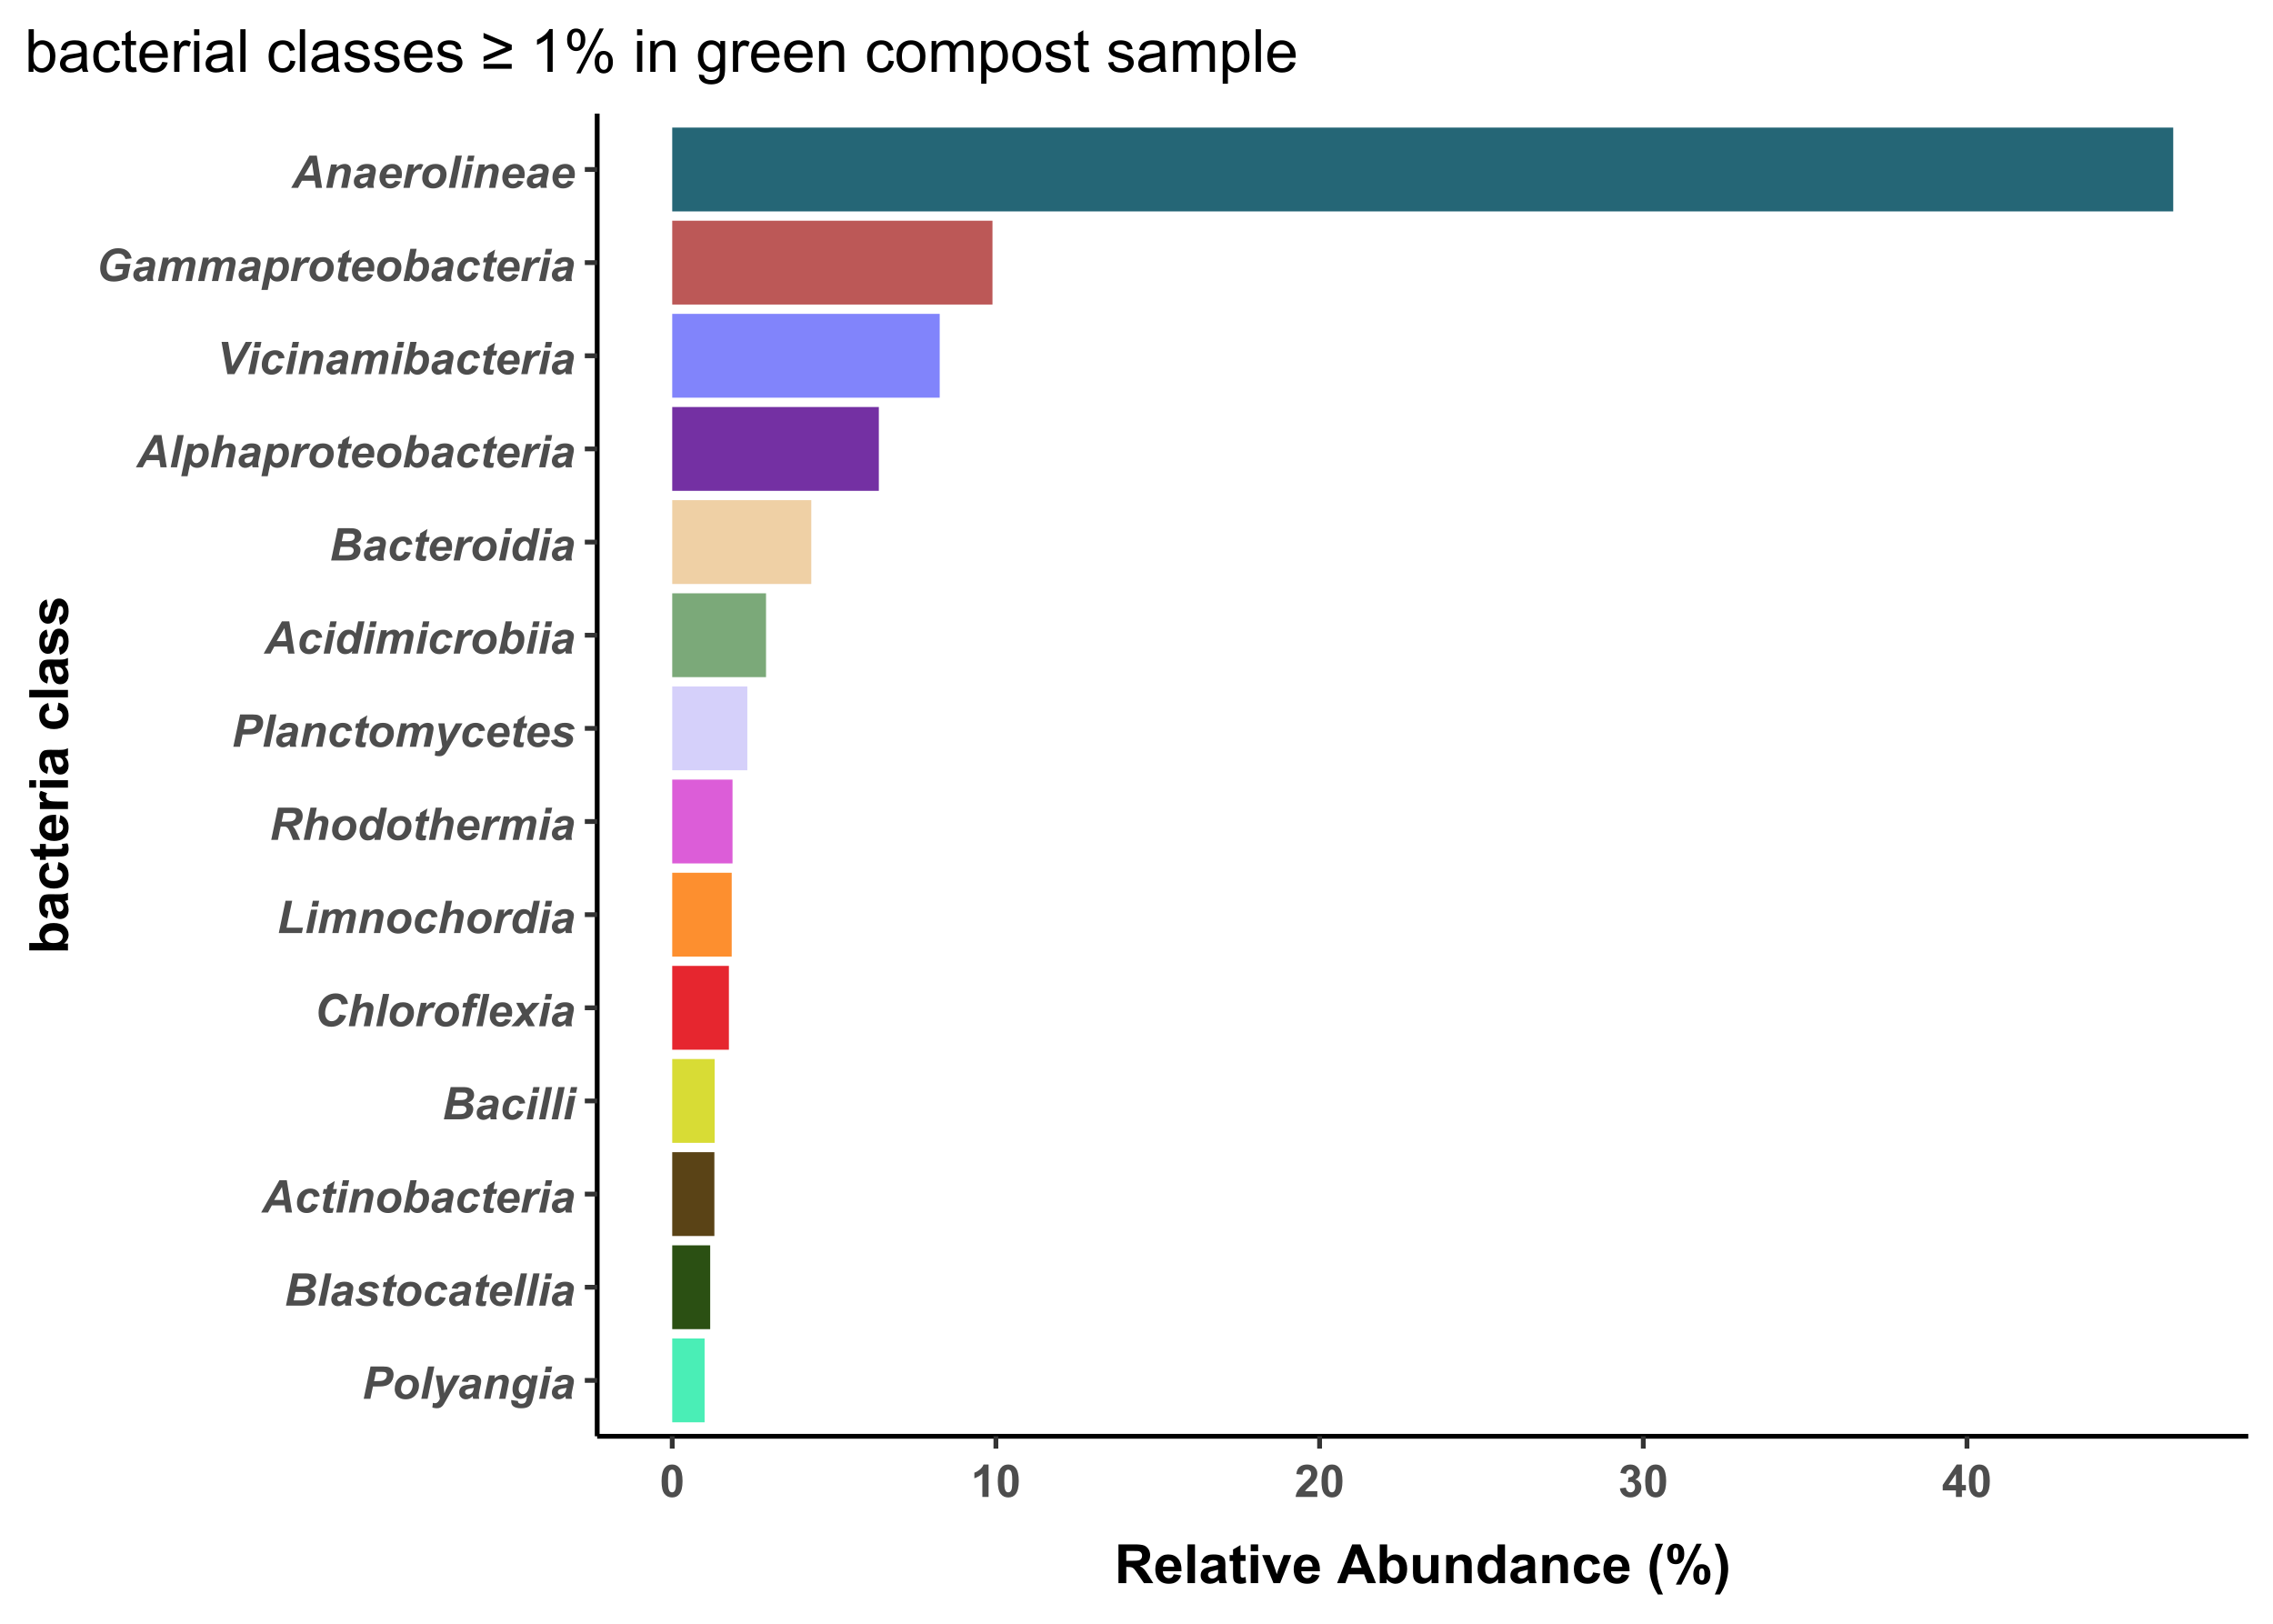 <?xml version="1.0" encoding="UTF-8"?>
<svg xmlns="http://www.w3.org/2000/svg" xmlns:xlink="http://www.w3.org/1999/xlink" width="504" height="360" viewBox="0 0 504 360">
<defs>
<g>
<g id="glyph-0-0">
<path d="M 1.879 0 L 0.406 0 L 1.906 -7.156 L 4.812 -7.156 C 5.332 -7.156 5.742 -7.098 6.043 -6.977 C 6.344 -6.852 6.582 -6.652 6.758 -6.371 C 6.934 -6.09 7.023 -5.75 7.023 -5.359 C 7.023 -5 6.953 -4.648 6.812 -4.305 C 6.672 -3.965 6.5 -3.691 6.297 -3.484 C 6.094 -3.281 5.875 -3.125 5.641 -3.02 C 5.406 -2.914 5.09 -2.832 4.691 -2.777 C 4.461 -2.746 4.027 -2.73 3.395 -2.73 L 2.453 -2.73 L 1.879 0 M 2.695 -3.914 L 3.148 -3.914 C 3.926 -3.914 4.445 -3.965 4.707 -4.062 C 4.969 -4.16 5.172 -4.316 5.32 -4.531 C 5.473 -4.746 5.547 -4.98 5.547 -5.238 C 5.547 -5.41 5.508 -5.555 5.434 -5.664 C 5.355 -5.773 5.25 -5.855 5.109 -5.906 C 4.973 -5.957 4.664 -5.98 4.184 -5.98 L 3.129 -5.98 Z M 2.695 -3.914 "/>
</g>
<g id="glyph-0-1">
<path d="M 0.605 -2.152 C 0.605 -3.113 0.875 -3.879 1.418 -4.449 C 1.961 -5.023 2.672 -5.309 3.555 -5.309 C 4.32 -5.309 4.918 -5.098 5.348 -4.676 C 5.777 -4.254 5.992 -3.688 5.992 -2.973 C 5.992 -2.133 5.723 -1.406 5.188 -0.797 C 4.648 -0.184 3.93 0.121 3.027 0.121 C 2.539 0.121 2.105 0.023 1.727 -0.172 C 1.352 -0.367 1.07 -0.645 0.883 -1 C 0.699 -1.359 0.605 -1.742 0.605 -2.152 M 4.602 -3.156 C 4.598 -3.484 4.504 -3.754 4.309 -3.953 C 4.117 -4.152 3.867 -4.254 3.559 -4.254 C 3.258 -4.254 2.988 -4.16 2.754 -3.973 C 2.52 -3.785 2.336 -3.512 2.207 -3.156 C 2.078 -2.801 2.012 -2.473 2.012 -2.172 C 2.012 -1.801 2.113 -1.508 2.312 -1.289 C 2.516 -1.07 2.77 -0.961 3.078 -0.961 C 3.461 -0.961 3.781 -1.125 4.043 -1.453 C 4.414 -1.922 4.598 -2.488 4.602 -3.156 Z M 4.602 -3.156 "/>
</g>
<g id="glyph-0-2">
<path d="M 0.391 0 L 1.891 -7.156 L 3.285 -7.156 L 1.793 0 Z M 0.391 0 "/>
</g>
<g id="glyph-0-3">
<path d="M 0.836 -5.188 L 2.23 -5.188 L 2.582 -2.602 C 2.672 -1.938 2.719 -1.473 2.73 -1.207 C 2.91 -1.738 3.164 -2.297 3.48 -2.887 L 4.723 -5.188 L 6.207 -5.188 L 3.004 0.508 C 2.738 0.98 2.531 1.309 2.379 1.5 C 2.23 1.688 2.047 1.836 1.832 1.945 C 1.621 2.051 1.363 2.105 1.062 2.105 C 0.77 2.105 0.434 2.051 0.062 1.949 L 0.188 0.902 C 0.355 0.953 0.52 0.977 0.68 0.977 C 1.109 0.977 1.461 0.652 1.738 0 Z M 0.836 -5.188 "/>
</g>
<g id="glyph-0-4">
<path d="M 2.379 -3.715 L 1.012 -3.832 C 1.168 -4.297 1.441 -4.656 1.828 -4.918 C 2.219 -5.176 2.734 -5.309 3.375 -5.309 C 4.043 -5.309 4.535 -5.172 4.852 -4.906 C 5.172 -4.637 5.332 -4.309 5.332 -3.922 C 5.332 -3.766 5.316 -3.598 5.289 -3.422 C 5.262 -3.246 5.164 -2.785 5 -2.035 C 4.863 -1.418 4.797 -0.984 4.797 -0.738 C 4.797 -0.516 4.836 -0.27 4.914 0 L 3.551 0 C 3.496 -0.188 3.461 -0.383 3.445 -0.586 C 3.242 -0.359 3.008 -0.184 2.738 -0.062 C 2.473 0.062 2.203 0.121 1.934 0.121 C 1.504 0.121 1.148 -0.02 0.867 -0.301 C 0.59 -0.582 0.449 -0.945 0.449 -1.387 C 0.449 -1.883 0.602 -2.277 0.91 -2.574 C 1.219 -2.871 1.766 -3.047 2.559 -3.109 C 3.227 -3.164 3.672 -3.234 3.898 -3.312 C 3.953 -3.508 3.984 -3.664 3.984 -3.781 C 3.984 -3.93 3.926 -4.055 3.805 -4.156 C 3.684 -4.258 3.504 -4.305 3.266 -4.305 C 3.016 -4.305 2.816 -4.254 2.672 -4.152 C 2.527 -4.051 2.43 -3.906 2.379 -3.715 M 3.711 -2.418 C 3.625 -2.395 3.516 -2.375 3.375 -2.352 C 2.672 -2.27 2.211 -2.145 1.996 -1.984 C 1.844 -1.867 1.766 -1.707 1.766 -1.508 C 1.766 -1.348 1.828 -1.207 1.945 -1.098 C 2.062 -0.984 2.215 -0.93 2.406 -0.93 C 2.617 -0.93 2.816 -0.98 3.004 -1.082 C 3.191 -1.184 3.332 -1.316 3.426 -1.477 C 3.52 -1.637 3.602 -1.891 3.672 -2.23 Z M 3.711 -2.418 "/>
</g>
<g id="glyph-0-5">
<path d="M 1.504 -5.188 L 2.832 -5.188 L 2.695 -4.512 C 3.027 -4.797 3.336 -5.004 3.625 -5.125 C 3.914 -5.246 4.219 -5.309 4.535 -5.309 C 4.961 -5.309 5.297 -5.188 5.543 -4.941 C 5.789 -4.695 5.914 -4.375 5.914 -3.969 C 5.914 -3.789 5.859 -3.441 5.75 -2.934 L 5.141 0 L 3.742 0 L 4.355 -2.945 C 4.445 -3.383 4.492 -3.645 4.492 -3.73 C 4.492 -3.91 4.438 -4.051 4.332 -4.152 C 4.227 -4.254 4.082 -4.305 3.891 -4.305 C 3.688 -4.305 3.457 -4.219 3.207 -4.047 C 2.957 -3.875 2.762 -3.648 2.617 -3.363 C 2.512 -3.164 2.395 -2.75 2.266 -2.129 L 1.82 0 L 0.422 0 Z M 1.504 -5.188 "/>
</g>
<g id="glyph-0-6">
<path d="M 0.328 0.273 L 1.805 0.488 C 1.805 0.637 1.832 0.75 1.879 0.828 C 1.93 0.902 2.008 0.969 2.117 1.023 C 2.227 1.078 2.375 1.102 2.562 1.102 C 2.859 1.102 3.098 1.047 3.277 0.93 C 3.41 0.836 3.52 0.691 3.602 0.488 C 3.656 0.359 3.723 0.086 3.805 -0.344 L 3.852 -0.586 C 3.367 -0.184 2.867 0.02 2.348 0.02 C 1.84 0.02 1.426 -0.16 1.098 -0.516 C 0.773 -0.875 0.609 -1.398 0.609 -2.09 C 0.609 -2.699 0.723 -3.258 0.941 -3.766 C 1.164 -4.273 1.477 -4.656 1.875 -4.918 C 2.273 -5.176 2.684 -5.309 3.102 -5.309 C 3.445 -5.309 3.762 -5.215 4.047 -5.035 C 4.336 -4.852 4.559 -4.598 4.719 -4.266 L 4.914 -5.188 L 6.227 -5.188 L 5.328 -0.863 C 5.18 -0.172 5.059 0.324 4.957 0.621 C 4.855 0.918 4.738 1.152 4.609 1.328 C 4.48 1.504 4.316 1.652 4.117 1.77 C 3.918 1.891 3.684 1.973 3.414 2.027 C 3.145 2.078 2.852 2.105 2.535 2.105 C 1.801 2.105 1.25 1.98 0.875 1.727 C 0.5 1.477 0.312 1.062 0.312 0.477 C 0.312 0.418 0.316 0.348 0.328 0.273 M 1.977 -2.23 C 1.977 -1.836 2.066 -1.539 2.242 -1.332 C 2.422 -1.125 2.645 -1.02 2.91 -1.02 C 3.156 -1.02 3.391 -1.113 3.621 -1.297 C 3.852 -1.484 4.027 -1.75 4.148 -2.09 C 4.27 -2.43 4.332 -2.762 4.332 -3.082 C 4.332 -3.449 4.23 -3.746 4.031 -3.969 C 3.836 -4.195 3.605 -4.305 3.344 -4.305 C 3.094 -4.305 2.863 -4.207 2.652 -4.008 C 2.445 -3.809 2.27 -3.504 2.133 -3.09 C 2.031 -2.773 1.977 -2.484 1.977 -2.23 Z M 1.977 -2.23 "/>
</g>
<g id="glyph-0-7">
<path d="M 1.895 -7.156 L 3.297 -7.156 L 3.031 -5.891 L 1.633 -5.891 L 1.895 -7.156 M 1.484 -5.188 L 2.887 -5.188 L 1.801 0 L 0.398 0 Z M 1.484 -5.188 "/>
</g>
<g id="glyph-0-8">
<path d="M 0.398 0 L 1.898 -7.156 L 4.344 -7.156 C 4.875 -7.156 5.246 -7.141 5.461 -7.109 C 5.812 -7.062 6.109 -6.961 6.352 -6.816 C 6.598 -6.672 6.781 -6.477 6.91 -6.23 C 7.035 -5.984 7.102 -5.715 7.102 -5.422 C 7.102 -5.023 6.988 -4.68 6.766 -4.387 C 6.547 -4.098 6.203 -3.875 5.742 -3.727 C 6.109 -3.625 6.398 -3.445 6.605 -3.188 C 6.812 -2.926 6.914 -2.637 6.914 -2.309 C 6.914 -1.879 6.793 -1.473 6.547 -1.086 C 6.305 -0.699 5.969 -0.422 5.539 -0.254 C 5.109 -0.086 4.52 0 3.773 0 L 0.398 0 M 2.766 -4.266 L 3.887 -4.266 C 4.391 -4.266 4.754 -4.305 4.977 -4.375 C 5.195 -4.445 5.363 -4.562 5.473 -4.727 C 5.586 -4.891 5.641 -5.062 5.641 -5.25 C 5.641 -5.43 5.586 -5.582 5.484 -5.699 C 5.379 -5.816 5.23 -5.895 5.039 -5.934 C 4.93 -5.953 4.672 -5.961 4.262 -5.961 L 3.121 -5.961 L 2.766 -4.266 M 2.113 -1.152 L 3.535 -1.152 C 4.133 -1.152 4.531 -1.191 4.734 -1.266 C 4.938 -1.344 5.102 -1.469 5.223 -1.645 C 5.344 -1.82 5.406 -2.008 5.406 -2.203 C 5.406 -2.441 5.316 -2.637 5.141 -2.789 C 4.965 -2.945 4.672 -3.023 4.262 -3.023 L 2.504 -3.023 Z M 2.113 -1.152 "/>
</g>
<g id="glyph-0-9">
<path d="M 0.219 -1.449 L 1.578 -1.664 C 1.699 -1.379 1.848 -1.176 2.027 -1.059 C 2.207 -0.938 2.449 -0.879 2.758 -0.879 C 3.078 -0.879 3.332 -0.949 3.523 -1.094 C 3.66 -1.191 3.727 -1.309 3.727 -1.449 C 3.727 -1.543 3.691 -1.629 3.625 -1.703 C 3.551 -1.777 3.359 -1.863 3.043 -1.969 C 2.195 -2.246 1.672 -2.469 1.469 -2.633 C 1.152 -2.887 0.996 -3.219 0.996 -3.629 C 0.996 -4.039 1.148 -4.391 1.453 -4.688 C 1.883 -5.102 2.516 -5.309 3.355 -5.309 C 4.023 -5.309 4.527 -5.188 4.867 -4.941 C 5.211 -4.695 5.426 -4.367 5.516 -3.949 L 4.223 -3.727 C 4.156 -3.914 4.043 -4.055 3.891 -4.148 C 3.684 -4.277 3.434 -4.34 3.141 -4.34 C 2.848 -4.34 2.637 -4.293 2.508 -4.195 C 2.379 -4.098 2.312 -3.984 2.312 -3.859 C 2.312 -3.727 2.379 -3.621 2.508 -3.535 C 2.59 -3.484 2.852 -3.391 3.297 -3.262 C 3.98 -3.062 4.438 -2.867 4.668 -2.676 C 4.992 -2.406 5.156 -2.078 5.156 -1.699 C 5.156 -1.207 4.949 -0.781 4.535 -0.422 C 4.121 -0.059 3.539 0.121 2.789 0.121 C 2.039 0.121 1.461 -0.016 1.051 -0.289 C 0.645 -0.566 0.367 -0.953 0.219 -1.449 Z M 0.219 -1.449 "/>
</g>
<g id="glyph-0-10">
<path d="M 0.75 -4.145 L 0.969 -5.188 L 1.648 -5.188 L 1.82 -6.016 L 3.43 -6.984 L 3.051 -5.188 L 3.906 -5.188 L 3.691 -4.145 L 2.832 -4.145 L 2.379 -1.973 C 2.297 -1.578 2.254 -1.355 2.258 -1.297 C 2.254 -1.191 2.289 -1.109 2.359 -1.047 C 2.426 -0.988 2.551 -0.957 2.73 -0.957 C 2.793 -0.957 2.945 -0.969 3.195 -0.992 L 2.973 0.047 C 2.734 0.098 2.484 0.121 2.23 0.121 C 1.738 0.121 1.375 0.027 1.152 -0.164 C 0.93 -0.355 0.816 -0.617 0.816 -0.957 C 0.816 -1.117 0.875 -1.484 0.996 -2.062 L 1.43 -4.145 Z M 0.75 -4.145 "/>
</g>
<g id="glyph-0-11">
<path d="M 3.914 -1.953 L 5.277 -1.734 C 5.055 -1.129 4.723 -0.668 4.281 -0.352 C 3.844 -0.035 3.332 0.121 2.754 0.121 C 2.094 0.121 1.57 -0.074 1.18 -0.469 C 0.793 -0.863 0.602 -1.406 0.602 -2.094 C 0.602 -2.656 0.719 -3.191 0.953 -3.691 C 1.188 -4.191 1.539 -4.586 2.012 -4.875 C 2.484 -5.164 3 -5.309 3.562 -5.309 C 4.176 -5.309 4.664 -5.148 5.031 -4.828 C 5.395 -4.512 5.598 -4.09 5.645 -3.57 L 4.312 -3.43 C 4.277 -3.719 4.191 -3.93 4.047 -4.066 C 3.902 -4.203 3.711 -4.273 3.477 -4.273 C 3.207 -4.273 2.953 -4.172 2.719 -3.969 C 2.484 -3.77 2.305 -3.465 2.18 -3.062 C 2.055 -2.66 1.992 -2.285 1.992 -1.934 C 1.992 -1.629 2.066 -1.391 2.219 -1.227 C 2.367 -1.059 2.555 -0.977 2.777 -0.977 C 3.004 -0.977 3.219 -1.059 3.43 -1.219 C 3.637 -1.383 3.797 -1.629 3.914 -1.953 Z M 3.914 -1.953 "/>
</g>
<g id="glyph-0-12">
<path d="M 5.449 -2.156 L 1.934 -2.156 C 1.93 -2.102 1.93 -2.062 1.93 -2.031 C 1.93 -1.688 2.027 -1.406 2.223 -1.195 C 2.422 -0.984 2.66 -0.879 2.945 -0.879 C 3.41 -0.879 3.773 -1.121 4.031 -1.602 L 5.289 -1.391 C 5.043 -0.887 4.719 -0.508 4.309 -0.258 C 3.902 -0.004 3.441 0.121 2.934 0.121 C 2.238 0.121 1.672 -0.098 1.234 -0.539 C 0.801 -0.98 0.582 -1.562 0.582 -2.289 C 0.582 -3 0.777 -3.633 1.172 -4.184 C 1.707 -4.934 2.477 -5.309 3.473 -5.309 C 4.105 -5.309 4.609 -5.113 4.984 -4.719 C 5.359 -4.328 5.547 -3.777 5.547 -3.07 C 5.547 -2.734 5.516 -2.43 5.449 -2.156 M 4.266 -3.012 C 4.27 -3.074 4.273 -3.121 4.273 -3.156 C 4.273 -3.539 4.188 -3.828 4.016 -4.02 C 3.84 -4.211 3.609 -4.305 3.32 -4.305 C 3.031 -4.305 2.77 -4.199 2.543 -3.98 C 2.312 -3.762 2.156 -3.438 2.074 -3.012 Z M 4.266 -3.012 "/>
</g>
<g id="glyph-0-13">
<path d="M 5.098 -1.582 L 2.262 -1.582 L 1.402 0 L -0.113 0 L 3.938 -7.156 L 5.57 -7.156 L 6.734 0 L 5.336 0 L 5.098 -1.582 M 4.918 -2.773 L 4.5 -5.656 L 2.773 -2.773 Z M 4.918 -2.773 "/>
</g>
<g id="glyph-0-14">
<path d="M 0.359 0 L 1.855 -7.156 L 3.262 -7.156 L 2.758 -4.766 C 3.016 -4.961 3.258 -5.102 3.48 -5.184 C 3.703 -5.266 3.945 -5.309 4.211 -5.309 C 4.758 -5.309 5.195 -5.125 5.523 -4.758 C 5.852 -4.391 6.016 -3.859 6.016 -3.16 C 6.016 -2.688 5.938 -2.23 5.785 -1.785 C 5.629 -1.34 5.422 -0.98 5.164 -0.699 C 4.906 -0.422 4.633 -0.215 4.348 -0.082 C 4.062 0.055 3.766 0.121 3.453 0.121 C 2.711 0.121 2.164 -0.203 1.816 -0.855 L 1.637 0 L 0.359 0 M 2.25 -2.113 C 2.25 -1.766 2.348 -1.484 2.547 -1.266 C 2.742 -1.047 2.977 -0.938 3.242 -0.938 C 3.477 -0.938 3.699 -1.023 3.914 -1.191 C 4.125 -1.359 4.305 -1.633 4.445 -2 C 4.586 -2.375 4.656 -2.746 4.656 -3.125 C 4.656 -3.492 4.562 -3.781 4.371 -3.992 C 4.184 -4.203 3.953 -4.305 3.68 -4.305 C 3.328 -4.305 3.027 -4.145 2.773 -3.82 C 2.426 -3.371 2.25 -2.805 2.25 -2.113 Z M 2.25 -2.113 "/>
</g>
<g id="glyph-0-15">
<path d="M 1.406 -5.188 L 2.715 -5.188 L 2.504 -4.18 C 2.992 -4.93 3.523 -5.309 4.094 -5.309 C 4.293 -5.309 4.512 -5.258 4.742 -5.156 L 4.203 -4.008 C 4.078 -4.055 3.941 -4.078 3.797 -4.078 C 3.559 -4.078 3.312 -3.984 3.062 -3.805 C 2.816 -3.621 2.621 -3.379 2.48 -3.074 C 2.34 -2.77 2.203 -2.285 2.066 -1.625 L 1.723 0 L 0.32 0 Z M 1.406 -5.188 "/>
</g>
<g id="glyph-0-16">
<path d="M 5.594 -2.578 L 7.078 -2.352 C 6.789 -1.551 6.355 -0.934 5.777 -0.512 C 5.195 -0.086 4.52 0.125 3.742 0.125 C 2.863 0.125 2.18 -0.137 1.688 -0.664 C 1.195 -1.191 0.945 -1.957 0.945 -2.961 C 0.945 -3.773 1.113 -4.516 1.441 -5.191 C 1.773 -5.867 2.23 -6.387 2.816 -6.742 C 3.402 -7.102 4.043 -7.281 4.73 -7.281 C 5.508 -7.281 6.133 -7.074 6.609 -6.656 C 7.09 -6.242 7.371 -5.676 7.457 -4.961 L 6.047 -4.824 C 5.969 -5.242 5.816 -5.543 5.594 -5.73 C 5.371 -5.918 5.074 -6.012 4.703 -6.012 C 4.297 -6.012 3.914 -5.887 3.562 -5.641 C 3.207 -5.391 2.926 -5.004 2.715 -4.48 C 2.504 -3.953 2.398 -3.43 2.398 -2.906 C 2.398 -2.332 2.535 -1.891 2.809 -1.578 C 3.086 -1.266 3.43 -1.109 3.836 -1.109 C 4.219 -1.109 4.566 -1.23 4.887 -1.48 C 5.203 -1.727 5.438 -2.094 5.594 -2.578 Z M 5.594 -2.578 "/>
</g>
<g id="glyph-0-17">
<path d="M 1.82 0 L 0.422 0 L 1.918 -7.156 L 3.32 -7.156 L 2.781 -4.609 C 3.098 -4.855 3.395 -5.035 3.668 -5.145 C 3.941 -5.254 4.234 -5.309 4.547 -5.309 C 4.965 -5.309 5.297 -5.188 5.543 -4.945 C 5.785 -4.707 5.906 -4.391 5.906 -4 C 5.906 -3.789 5.863 -3.469 5.773 -3.031 L 5.137 0 L 3.734 0 L 4.383 -3.09 C 4.453 -3.426 4.488 -3.641 4.488 -3.734 C 4.488 -3.906 4.434 -4.047 4.328 -4.148 C 4.219 -4.254 4.07 -4.305 3.887 -4.305 C 3.652 -4.305 3.43 -4.227 3.211 -4.062 C 2.934 -3.848 2.719 -3.586 2.574 -3.273 C 2.492 -3.098 2.383 -2.695 2.25 -2.055 Z M 1.82 0 "/>
</g>
<g id="glyph-0-18">
<path d="M 4.016 -5.188 L 3.797 -4.16 L 2.809 -4.16 L 1.938 0 L 0.539 0 L 1.406 -4.16 L 0.625 -4.16 L 0.84 -5.188 L 1.621 -5.188 L 1.734 -5.719 C 1.824 -6.152 1.91 -6.449 1.992 -6.602 C 2.102 -6.809 2.27 -6.977 2.488 -7.098 C 2.707 -7.219 2.996 -7.281 3.352 -7.281 C 3.781 -7.281 4.23 -7.203 4.707 -7.047 L 4.434 -6.047 C 4.098 -6.16 3.828 -6.215 3.617 -6.215 C 3.457 -6.215 3.34 -6.164 3.262 -6.062 C 3.211 -6 3.156 -5.828 3.102 -5.551 L 3.023 -5.188 Z M 4.016 -5.188 "/>
</g>
<g id="glyph-0-19">
<path d="M 2.789 -1.453 L 1.5 0 L -0.219 0 L 2.18 -2.656 L 0.859 -5.188 L 2.348 -5.188 L 3.105 -3.707 L 4.418 -5.188 L 6.125 -5.188 L 3.715 -2.496 L 5.023 0 L 3.535 0 Z M 2.789 -1.453 "/>
</g>
<g id="glyph-0-20">
<path d="M 0.449 0 L 1.949 -7.156 L 3.418 -7.156 L 2.172 -1.195 L 5.816 -1.195 L 5.566 0 Z M 0.449 0 "/>
</g>
<g id="glyph-0-21">
<path d="M 1.441 -5.188 L 2.758 -5.188 L 2.625 -4.555 C 3.141 -5.059 3.68 -5.309 4.25 -5.309 C 4.637 -5.309 4.941 -5.227 5.152 -5.062 C 5.363 -4.902 5.5 -4.676 5.555 -4.391 C 5.734 -4.648 5.992 -4.867 6.328 -5.043 C 6.664 -5.219 7.012 -5.309 7.375 -5.309 C 7.785 -5.309 8.109 -5.195 8.34 -4.977 C 8.57 -4.754 8.688 -4.461 8.688 -4.098 C 8.688 -3.918 8.641 -3.609 8.551 -3.168 L 7.887 0 L 6.484 0 L 7.148 -3.168 C 7.23 -3.566 7.27 -3.789 7.27 -3.844 C 7.27 -3.984 7.227 -4.098 7.141 -4.184 C 7.055 -4.266 6.926 -4.305 6.754 -4.305 C 6.406 -4.305 6.094 -4.121 5.82 -3.754 C 5.621 -3.492 5.453 -3.023 5.312 -2.352 L 4.82 0 L 3.418 0 L 4.07 -3.133 C 4.148 -3.496 4.184 -3.73 4.184 -3.836 C 4.184 -3.973 4.137 -4.086 4.047 -4.176 C 3.953 -4.262 3.824 -4.305 3.664 -4.305 C 3.508 -4.305 3.352 -4.262 3.188 -4.172 C 3.027 -4.078 2.883 -3.953 2.762 -3.793 C 2.641 -3.633 2.535 -3.43 2.445 -3.18 C 2.406 -3.062 2.344 -2.797 2.258 -2.383 L 1.758 0 L 0.355 0 Z M 1.441 -5.188 "/>
</g>
<g id="glyph-0-22">
<path d="M 5.191 0 L 3.863 0 L 3.98 -0.562 C 3.727 -0.316 3.477 -0.141 3.23 -0.035 C 2.984 0.07 2.707 0.121 2.398 0.121 C 1.859 0.121 1.426 -0.062 1.09 -0.426 C 0.758 -0.793 0.59 -1.336 0.59 -2.051 C 0.59 -2.883 0.824 -3.633 1.293 -4.301 C 1.762 -4.973 2.383 -5.309 3.156 -5.309 C 3.852 -5.309 4.375 -5.031 4.723 -4.477 L 5.281 -7.156 L 6.684 -7.156 L 5.191 0 M 1.953 -2.109 C 1.953 -1.738 2.047 -1.449 2.234 -1.242 C 2.422 -1.031 2.652 -0.93 2.926 -0.93 C 3.18 -0.93 3.414 -1.016 3.637 -1.188 C 3.855 -1.363 4.031 -1.629 4.164 -1.988 C 4.293 -2.344 4.359 -2.688 4.359 -3.016 C 4.359 -3.391 4.258 -3.695 4.059 -3.926 C 3.855 -4.156 3.625 -4.273 3.359 -4.273 C 2.949 -4.273 2.613 -4.043 2.348 -3.59 C 2.086 -3.133 1.953 -2.641 1.953 -2.109 Z M 1.953 -2.109 "/>
</g>
<g id="glyph-0-23">
<path d="M 1.914 0 L 0.438 0 L 1.938 -7.156 L 5.117 -7.156 C 5.664 -7.156 6.09 -7.102 6.395 -6.988 C 6.699 -6.879 6.945 -6.672 7.133 -6.371 C 7.32 -6.074 7.414 -5.711 7.414 -5.281 C 7.414 -4.676 7.23 -4.172 6.867 -3.777 C 6.5 -3.383 5.949 -3.137 5.211 -3.043 C 5.398 -2.871 5.578 -2.648 5.742 -2.375 C 6.07 -1.812 6.438 -1.023 6.84 0 L 5.258 0 C 5.133 -0.402 4.883 -1.035 4.512 -1.891 C 4.309 -2.352 4.094 -2.664 3.867 -2.82 C 3.727 -2.918 3.484 -2.965 3.133 -2.965 L 2.535 -2.965 L 1.914 0 M 2.758 -4.039 L 3.539 -4.039 C 4.332 -4.039 4.855 -4.086 5.113 -4.18 C 5.375 -4.273 5.578 -4.422 5.723 -4.625 C 5.867 -4.824 5.941 -5.039 5.941 -5.258 C 5.941 -5.52 5.836 -5.715 5.625 -5.844 C 5.496 -5.922 5.215 -5.961 4.781 -5.961 L 3.16 -5.961 Z M 2.758 -4.039 "/>
</g>
<g id="glyph-0-24">
<path d="M 1.441 -5.188 L 2.77 -5.188 L 2.656 -4.652 C 2.938 -4.887 3.203 -5.055 3.453 -5.156 C 3.699 -5.258 3.965 -5.309 4.25 -5.309 C 4.793 -5.309 5.23 -5.121 5.559 -4.746 C 5.891 -4.371 6.055 -3.812 6.055 -3.07 C 6.055 -2.137 5.77 -1.348 5.199 -0.703 C 4.711 -0.152 4.133 0.121 3.469 0.121 C 2.781 0.121 2.262 -0.156 1.91 -0.711 L 1.348 1.977 L -0.055 1.977 L 1.441 -5.188 M 2.285 -2.211 C 2.285 -1.809 2.383 -1.496 2.582 -1.273 C 2.777 -1.051 3.008 -0.938 3.277 -0.938 C 3.508 -0.938 3.73 -1.02 3.945 -1.188 C 4.16 -1.355 4.34 -1.637 4.48 -2.023 C 4.621 -2.414 4.691 -2.773 4.691 -3.105 C 4.691 -3.492 4.602 -3.789 4.414 -3.996 C 4.227 -4.203 3.992 -4.305 3.707 -4.305 C 3.438 -4.305 3.195 -4.211 2.977 -4.02 C 2.758 -3.832 2.586 -3.551 2.465 -3.18 C 2.344 -2.812 2.285 -2.488 2.285 -2.211 Z M 2.285 -2.211 "/>
</g>
<g id="glyph-0-25">
<path d="M 3.988 0 L 2.418 0 L 1.133 -7.156 L 2.602 -7.156 L 3.512 -1.742 L 6.477 -7.156 L 7.934 -7.156 Z M 3.988 0 "/>
</g>
<g id="glyph-0-26">
<path d="M 4.395 -3.824 L 7.598 -3.824 L 6.953 -0.75 C 6.574 -0.508 6.113 -0.301 5.562 -0.133 C 5.016 0.039 4.457 0.121 3.887 0.121 C 3 0.121 2.324 -0.078 1.852 -0.477 C 1.207 -1.023 0.883 -1.816 0.883 -2.855 C 0.883 -3.555 1.023 -4.219 1.297 -4.859 C 1.633 -5.625 2.102 -6.223 2.715 -6.645 C 3.328 -7.07 4.047 -7.281 4.875 -7.281 C 5.699 -7.281 6.363 -7.09 6.863 -6.703 C 7.363 -6.32 7.695 -5.762 7.855 -5.023 L 6.484 -4.867 C 6.363 -5.273 6.168 -5.578 5.902 -5.781 C 5.633 -5.984 5.293 -6.09 4.887 -6.09 C 4.414 -6.09 3.977 -5.965 3.578 -5.719 C 3.184 -5.469 2.871 -5.086 2.648 -4.57 C 2.422 -4.051 2.309 -3.488 2.309 -2.875 C 2.309 -2.273 2.445 -1.828 2.719 -1.539 C 2.992 -1.254 3.395 -1.109 3.922 -1.109 C 4.238 -1.109 4.559 -1.152 4.891 -1.242 C 5.227 -1.332 5.512 -1.438 5.75 -1.562 L 5.973 -2.625 L 4.145 -2.625 Z M 4.395 -3.824 "/>
</g>
<g id="glyph-1-0">
<path d="M 2.742 -7.188 C 3.438 -7.188 3.98 -6.941 4.371 -6.445 C 4.836 -5.859 5.07 -4.887 5.07 -3.531 C 5.07 -2.176 4.832 -1.203 4.367 -0.609 C 3.977 -0.121 3.438 0.121 2.742 0.121 C 2.047 0.121 1.484 -0.145 1.059 -0.68 C 0.633 -1.215 0.422 -2.172 0.422 -3.547 C 0.422 -4.891 0.656 -5.863 1.125 -6.453 C 1.512 -6.945 2.051 -7.188 2.742 -7.188 M 2.742 -6.051 C 2.578 -6.051 2.43 -5.996 2.301 -5.891 C 2.168 -5.785 2.07 -5.594 1.996 -5.32 C 1.902 -4.969 1.855 -4.371 1.855 -3.531 C 1.855 -2.691 1.898 -2.113 1.984 -1.801 C 2.066 -1.484 2.172 -1.277 2.301 -1.172 C 2.43 -1.066 2.578 -1.016 2.742 -1.016 C 2.91 -1.016 3.059 -1.07 3.188 -1.176 C 3.32 -1.281 3.418 -1.469 3.492 -1.742 C 3.586 -2.094 3.633 -2.691 3.633 -3.531 C 3.633 -4.371 3.59 -4.945 3.508 -5.262 C 3.422 -5.574 3.316 -5.785 3.188 -5.891 C 3.059 -5.996 2.91 -6.051 2.742 -6.051 Z M 2.742 -6.051 "/>
</g>
<g id="glyph-1-1">
<path d="M 3.938 0 L 2.562 0 L 2.562 -5.172 C 2.062 -4.703 1.473 -4.355 0.789 -4.133 L 0.789 -5.375 C 1.148 -5.492 1.539 -5.715 1.957 -6.043 C 2.379 -6.371 2.664 -6.75 2.82 -7.188 L 3.938 -7.188 Z M 3.938 0 "/>
</g>
<g id="glyph-1-2">
<path d="M 5.059 -1.273 L 5.059 0 L 0.25 0 C 0.301 -0.48 0.457 -0.938 0.719 -1.371 C 0.977 -1.801 1.492 -2.375 2.262 -3.086 C 2.879 -3.664 3.258 -4.055 3.398 -4.258 C 3.586 -4.539 3.68 -4.82 3.68 -5.098 C 3.68 -5.402 3.598 -5.641 3.434 -5.805 C 3.27 -5.969 3.043 -6.051 2.754 -6.051 C 2.469 -6.051 2.238 -5.965 2.07 -5.789 C 1.902 -5.617 1.805 -5.332 1.777 -4.93 L 0.41 -5.07 C 0.492 -5.824 0.746 -6.367 1.176 -6.695 C 1.605 -7.023 2.145 -7.188 2.789 -7.188 C 3.496 -7.188 4.051 -6.996 4.453 -6.617 C 4.855 -6.234 5.059 -5.762 5.059 -5.195 C 5.059 -4.875 5 -4.566 4.887 -4.273 C 4.77 -3.984 4.586 -3.68 4.336 -3.359 C 4.168 -3.148 3.871 -2.844 3.438 -2.445 C 3.004 -2.051 2.73 -1.785 2.613 -1.656 C 2.5 -1.523 2.406 -1.398 2.336 -1.273 Z M 5.059 -1.273 "/>
</g>
<g id="glyph-1-3">
<path d="M 0.375 -1.898 L 1.703 -2.062 C 1.746 -1.723 1.859 -1.465 2.047 -1.285 C 2.23 -1.105 2.457 -1.016 2.719 -1.016 C 3.004 -1.016 3.242 -1.125 3.434 -1.336 C 3.629 -1.555 3.727 -1.844 3.727 -2.207 C 3.727 -2.551 3.633 -2.824 3.445 -3.027 C 3.262 -3.23 3.035 -3.328 2.77 -3.328 C 2.594 -3.328 2.383 -3.297 2.141 -3.227 L 2.289 -4.344 C 2.66 -4.336 2.945 -4.418 3.141 -4.586 C 3.336 -4.758 3.434 -4.984 3.434 -5.27 C 3.434 -5.508 3.359 -5.703 3.219 -5.844 C 3.074 -5.988 2.883 -6.059 2.648 -6.059 C 2.414 -6.059 2.211 -5.977 2.047 -5.816 C 1.879 -5.652 1.777 -5.414 1.742 -5.102 L 0.477 -5.316 C 0.566 -5.75 0.699 -6.098 0.875 -6.355 C 1.055 -6.613 1.301 -6.816 1.617 -6.965 C 1.938 -7.113 2.293 -7.188 2.688 -7.188 C 3.359 -7.188 3.898 -6.973 4.305 -6.543 C 4.641 -6.191 4.809 -5.793 4.809 -5.352 C 4.809 -4.723 4.465 -4.223 3.781 -3.848 C 4.188 -3.758 4.516 -3.562 4.762 -3.258 C 5.008 -2.949 5.133 -2.582 5.133 -2.148 C 5.133 -1.52 4.902 -0.984 4.445 -0.543 C 3.984 -0.098 3.414 0.121 2.73 0.121 C 2.082 0.121 1.543 -0.062 1.117 -0.438 C 0.691 -0.809 0.445 -1.297 0.375 -1.898 Z M 0.375 -1.898 "/>
</g>
<g id="glyph-1-4">
<path d="M 3.117 0 L 3.117 -1.441 L 0.188 -1.441 L 0.188 -2.641 L 3.289 -7.188 L 4.445 -7.188 L 4.445 -2.648 L 5.332 -2.648 L 5.332 -1.441 L 4.445 -1.441 L 4.445 0 L 3.117 0 M 3.117 -2.648 L 3.117 -5.094 L 1.469 -2.648 Z M 3.117 -2.648 "/>
</g>
<g id="glyph-2-0">
<path d="M 0.879 0 L 0.879 -8.59 L 4.531 -8.59 C 5.445 -8.59 6.113 -8.512 6.531 -8.359 C 6.945 -8.203 7.277 -7.93 7.531 -7.535 C 7.777 -7.141 7.906 -6.688 7.906 -6.18 C 7.906 -5.539 7.715 -5.004 7.336 -4.586 C 6.957 -4.164 6.391 -3.898 5.637 -3.789 C 6.012 -3.57 6.32 -3.332 6.566 -3.07 C 6.809 -2.809 7.137 -2.344 7.555 -1.676 L 8.602 0 L 6.527 0 L 5.273 -1.867 C 4.828 -2.539 4.523 -2.957 4.359 -3.133 C 4.195 -3.305 4.02 -3.426 3.836 -3.488 C 3.652 -3.555 3.363 -3.586 2.965 -3.586 L 2.613 -3.586 L 2.613 0 L 0.879 0 M 2.613 -4.957 L 3.898 -4.957 C 4.727 -4.957 5.246 -4.992 5.453 -5.062 C 5.66 -5.133 5.824 -5.254 5.941 -5.426 C 6.059 -5.598 6.117 -5.812 6.117 -6.07 C 6.117 -6.359 6.039 -6.594 5.887 -6.77 C 5.73 -6.949 5.516 -7.062 5.234 -7.109 C 5.094 -7.125 4.672 -7.137 3.969 -7.137 L 2.613 -7.137 Z M 2.613 -4.957 "/>
</g>
<g id="glyph-2-1">
<path d="M 4.465 -1.98 L 6.105 -1.703 C 5.895 -1.102 5.562 -0.645 5.105 -0.332 C 4.652 -0.016 4.082 0.141 3.398 0.141 C 2.316 0.141 1.516 -0.215 0.996 -0.922 C 0.586 -1.484 0.383 -2.203 0.383 -3.062 C 0.383 -4.094 0.648 -4.902 1.188 -5.488 C 1.727 -6.07 2.41 -6.363 3.234 -6.363 C 4.16 -6.363 4.891 -6.059 5.426 -5.445 C 5.961 -4.836 6.219 -3.898 6.195 -2.637 L 2.07 -2.637 C 2.078 -2.148 2.211 -1.77 2.469 -1.496 C 2.719 -1.227 3.035 -1.09 3.414 -1.09 C 3.672 -1.09 3.891 -1.16 4.066 -1.301 C 4.242 -1.441 4.375 -1.668 4.465 -1.98 M 4.559 -3.645 C 4.547 -4.121 4.422 -4.484 4.188 -4.73 C 3.953 -4.98 3.668 -5.102 3.336 -5.102 C 2.973 -5.102 2.676 -4.973 2.445 -4.711 C 2.211 -4.449 2.094 -4.094 2.098 -3.645 Z M 4.559 -3.645 "/>
</g>
<g id="glyph-2-2">
<path d="M 0.859 0 L 0.859 -8.59 L 2.508 -8.59 L 2.508 0 Z M 0.859 0 "/>
</g>
<g id="glyph-2-3">
<path d="M 2.094 -4.324 L 0.598 -4.594 C 0.766 -5.195 1.055 -5.641 1.465 -5.93 C 1.875 -6.219 2.484 -6.363 3.293 -6.363 C 4.027 -6.363 4.574 -6.277 4.934 -6.102 C 5.293 -5.93 5.547 -5.707 5.691 -5.441 C 5.84 -5.172 5.914 -4.68 5.914 -3.969 L 5.895 -2.047 C 5.895 -1.496 5.922 -1.094 5.973 -0.836 C 6.027 -0.574 6.125 -0.297 6.27 0 L 4.641 0 C 4.598 -0.109 4.543 -0.273 4.484 -0.484 C 4.453 -0.582 4.438 -0.648 4.422 -0.68 C 4.141 -0.406 3.84 -0.199 3.523 -0.062 C 3.199 0.07 2.859 0.141 2.496 0.141 C 1.855 0.141 1.352 -0.035 0.98 -0.383 C 0.613 -0.727 0.43 -1.168 0.43 -1.699 C 0.43 -2.051 0.512 -2.363 0.68 -2.641 C 0.848 -2.914 1.082 -3.125 1.387 -3.273 C 1.688 -3.418 2.125 -3.547 2.695 -3.656 C 3.465 -3.801 3.996 -3.934 4.297 -4.062 L 4.297 -4.227 C 4.297 -4.539 4.215 -4.766 4.062 -4.902 C 3.902 -5.035 3.609 -5.102 3.176 -5.102 C 2.883 -5.102 2.656 -5.047 2.492 -4.93 C 2.328 -4.816 2.191 -4.613 2.094 -4.324 M 4.297 -2.988 C 4.086 -2.918 3.75 -2.832 3.293 -2.734 C 2.836 -2.637 2.539 -2.543 2.398 -2.449 C 2.18 -2.297 2.074 -2.102 2.074 -1.867 C 2.074 -1.637 2.16 -1.438 2.332 -1.273 C 2.504 -1.102 2.723 -1.02 2.988 -1.02 C 3.285 -1.02 3.57 -1.117 3.836 -1.312 C 4.039 -1.461 4.168 -1.641 4.23 -1.859 C 4.273 -2 4.297 -2.266 4.297 -2.66 Z M 4.297 -2.988 "/>
</g>
<g id="glyph-2-4">
<path d="M 3.715 -6.223 L 3.715 -4.91 L 2.59 -4.91 L 2.59 -2.402 C 2.59 -1.895 2.602 -1.598 2.621 -1.516 C 2.645 -1.43 2.691 -1.359 2.77 -1.305 C 2.844 -1.25 2.938 -1.227 3.047 -1.227 C 3.199 -1.227 3.418 -1.277 3.711 -1.383 L 3.852 -0.105 C 3.465 0.059 3.031 0.141 2.547 0.141 C 2.25 0.141 1.984 0.09 1.746 -0.008 C 1.508 -0.109 1.332 -0.238 1.223 -0.395 C 1.109 -0.555 1.031 -0.766 0.992 -1.039 C 0.953 -1.227 0.938 -1.613 0.938 -2.195 L 0.938 -4.91 L 0.18 -4.91 L 0.18 -6.223 L 0.938 -6.223 L 0.938 -7.461 L 2.59 -8.422 L 2.59 -6.223 Z M 3.715 -6.223 "/>
</g>
<g id="glyph-2-5">
<path d="M 0.859 -7.066 L 0.859 -8.59 L 2.508 -8.59 L 2.508 -7.066 L 0.859 -7.066 M 0.859 0 L 0.859 -6.223 L 2.508 -6.223 L 2.508 0 Z M 0.859 0 "/>
</g>
<g id="glyph-2-6">
<path d="M 2.57 0 L 0.062 -6.223 L 1.793 -6.223 L 2.965 -3.047 L 3.305 -1.984 C 3.395 -2.254 3.453 -2.434 3.477 -2.52 C 3.527 -2.695 3.586 -2.871 3.648 -3.047 L 4.836 -6.223 L 6.527 -6.223 L 4.055 0 Z M 2.57 0 "/>
</g>
<g id="glyph-2-7">
</g>
<g id="glyph-2-8">
<path d="M 8.617 0 L 6.734 0 L 5.984 -1.953 L 2.547 -1.953 L 1.84 0 L 0 0 L 3.344 -8.59 L 5.18 -8.59 L 8.617 0 M 5.426 -3.398 L 4.242 -6.586 L 3.082 -3.398 Z M 5.426 -3.398 "/>
</g>
<g id="glyph-2-9">
<path d="M 0.789 0 L 0.789 -8.59 L 2.438 -8.59 L 2.438 -5.496 C 2.945 -6.074 3.547 -6.363 4.242 -6.363 C 5 -6.363 5.625 -6.09 6.125 -5.539 C 6.617 -4.992 6.867 -4.203 6.867 -3.176 C 6.867 -2.113 6.613 -1.293 6.109 -0.719 C 5.602 -0.148 4.988 0.141 4.266 0.141 C 3.91 0.141 3.559 0.051 3.215 -0.125 C 2.867 -0.305 2.57 -0.566 2.32 -0.914 L 2.32 0 L 0.789 0 M 2.426 -3.246 C 2.426 -2.602 2.527 -2.125 2.73 -1.816 C 3.016 -1.379 3.395 -1.16 3.867 -1.16 C 4.23 -1.16 4.539 -1.316 4.797 -1.625 C 5.051 -1.938 5.18 -2.426 5.18 -3.094 C 5.18 -3.805 5.051 -4.316 4.793 -4.633 C 4.535 -4.945 4.203 -5.102 3.805 -5.102 C 3.406 -5.102 3.078 -4.949 2.82 -4.645 C 2.555 -4.336 2.426 -3.871 2.426 -3.246 Z M 2.426 -3.246 "/>
</g>
<g id="glyph-2-10">
<path d="M 4.957 0 L 4.957 -0.93 C 4.73 -0.598 4.434 -0.336 4.062 -0.148 C 3.695 0.043 3.305 0.141 2.895 0.141 C 2.477 0.141 2.102 0.047 1.77 -0.133 C 1.438 -0.316 1.195 -0.574 1.047 -0.906 C 0.898 -1.238 0.828 -1.699 0.828 -2.285 L 0.828 -6.223 L 2.473 -6.223 L 2.473 -3.363 C 2.473 -2.488 2.504 -1.953 2.562 -1.754 C 2.625 -1.559 2.734 -1.402 2.895 -1.285 C 3.055 -1.172 3.258 -1.113 3.504 -1.113 C 3.785 -1.113 4.039 -1.191 4.258 -1.344 C 4.484 -1.5 4.633 -1.691 4.719 -1.918 C 4.797 -2.148 4.84 -2.707 4.84 -3.598 L 4.84 -6.223 L 6.484 -6.223 L 6.484 0 Z M 4.957 0 "/>
</g>
<g id="glyph-2-11">
<path d="M 6.523 0 L 4.875 0 L 4.875 -3.176 C 4.875 -3.848 4.84 -4.281 4.77 -4.48 C 4.699 -4.676 4.586 -4.828 4.426 -4.938 C 4.27 -5.047 4.078 -5.102 3.855 -5.102 C 3.57 -5.102 3.312 -5.023 3.086 -4.867 C 2.859 -4.711 2.707 -4.508 2.621 -4.25 C 2.539 -3.992 2.496 -3.512 2.496 -2.82 L 2.496 0 L 0.852 0 L 0.852 -6.223 L 2.379 -6.223 L 2.379 -5.309 C 2.922 -6.012 3.605 -6.363 4.43 -6.363 C 4.793 -6.363 5.125 -6.297 5.426 -6.168 C 5.727 -6.035 5.953 -5.867 6.109 -5.664 C 6.262 -5.461 6.371 -5.23 6.43 -4.977 C 6.492 -4.715 6.523 -4.348 6.523 -3.867 Z M 6.523 0 "/>
</g>
<g id="glyph-2-12">
<path d="M 6.57 0 L 5.039 0 L 5.039 -0.914 C 4.785 -0.559 4.484 -0.293 4.141 -0.121 C 3.793 0.055 3.445 0.141 3.094 0.141 C 2.379 0.141 1.766 -0.148 1.258 -0.723 C 0.746 -1.301 0.492 -2.102 0.492 -3.133 C 0.492 -4.188 0.738 -4.992 1.234 -5.539 C 1.73 -6.09 2.359 -6.363 3.117 -6.363 C 3.812 -6.363 4.414 -6.074 4.922 -5.496 L 4.922 -8.59 L 6.57 -8.59 L 6.57 0 M 2.172 -3.246 C 2.172 -2.582 2.266 -2.102 2.449 -1.805 C 2.715 -1.375 3.086 -1.16 3.562 -1.16 C 3.941 -1.16 4.262 -1.32 4.531 -1.645 C 4.793 -1.965 4.93 -2.445 4.93 -3.086 C 4.93 -3.805 4.797 -4.316 4.539 -4.633 C 4.281 -4.945 3.953 -5.102 3.551 -5.102 C 3.16 -5.102 2.832 -4.949 2.57 -4.637 C 2.305 -4.328 2.172 -3.863 2.172 -3.246 Z M 2.172 -3.246 "/>
</g>
<g id="glyph-2-13">
<path d="M 6.289 -4.383 L 4.664 -4.09 C 4.609 -4.414 4.484 -4.656 4.293 -4.82 C 4.098 -4.984 3.848 -5.07 3.539 -5.07 C 3.129 -5.07 2.801 -4.926 2.559 -4.645 C 2.312 -4.359 2.191 -3.887 2.191 -3.223 C 2.191 -2.484 2.316 -1.961 2.562 -1.656 C 2.812 -1.352 3.145 -1.203 3.562 -1.203 C 3.875 -1.203 4.133 -1.289 4.328 -1.469 C 4.531 -1.645 4.672 -1.953 4.75 -2.383 L 6.367 -2.109 C 6.199 -1.367 5.879 -0.805 5.402 -0.43 C 4.926 -0.051 4.285 0.141 3.484 0.141 C 2.574 0.141 1.852 -0.148 1.309 -0.719 C 0.77 -1.293 0.5 -2.09 0.5 -3.105 C 0.5 -4.133 0.77 -4.934 1.312 -5.504 C 1.855 -6.078 2.59 -6.363 3.516 -6.363 C 4.273 -6.363 4.875 -6.199 5.324 -5.875 C 5.77 -5.547 6.09 -5.051 6.289 -4.383 Z M 6.289 -4.383 "/>
</g>
<g id="glyph-2-14">
<path d="M 3.594 2.523 L 2.461 2.523 C 1.863 1.625 1.406 0.684 1.094 -0.289 C 0.781 -1.258 0.625 -2.199 0.625 -3.109 C 0.625 -4.238 0.82 -5.309 1.207 -6.316 C 1.543 -7.191 1.969 -8 2.484 -8.734 L 3.609 -8.734 C 3.074 -7.555 2.707 -6.547 2.504 -5.715 C 2.305 -4.887 2.203 -4.004 2.203 -3.078 C 2.203 -2.434 2.262 -1.777 2.383 -1.109 C 2.5 -0.438 2.664 0.203 2.871 0.809 C 3.008 1.207 3.246 1.777 3.594 2.523 Z M 3.594 2.523 "/>
</g>
<g id="glyph-2-15">
<path d="M 0.523 -6.469 C 0.523 -7.238 0.691 -7.809 1.027 -8.18 C 1.367 -8.551 1.824 -8.734 2.402 -8.734 C 3 -8.734 3.469 -8.551 3.805 -8.184 C 4.145 -7.812 4.312 -7.242 4.312 -6.469 C 4.312 -5.699 4.145 -5.129 3.805 -4.758 C 3.469 -4.387 3.008 -4.203 2.43 -4.203 C 1.836 -4.203 1.367 -4.387 1.027 -4.754 C 0.691 -5.125 0.523 -5.695 0.523 -6.469 M 1.805 -6.48 C 1.805 -5.922 1.867 -5.547 2 -5.355 C 2.094 -5.215 2.23 -5.145 2.402 -5.145 C 2.578 -5.145 2.715 -5.215 2.812 -5.355 C 2.938 -5.547 3 -5.922 3 -6.48 C 3 -7.039 2.938 -7.414 2.812 -7.602 C 2.715 -7.742 2.578 -7.816 2.402 -7.816 C 2.23 -7.816 2.094 -7.746 2 -7.605 C 1.867 -7.414 1.805 -7.039 1.805 -6.48 M 3.656 0.328 L 2.438 0.328 L 7.016 -8.734 L 8.195 -8.734 L 3.656 0.328 M 6.316 -1.93 C 6.316 -2.695 6.484 -3.266 6.824 -3.641 C 7.16 -4.008 7.625 -4.195 8.211 -4.195 C 8.797 -4.195 9.262 -4.008 9.602 -3.641 C 9.938 -3.266 10.105 -2.695 10.109 -1.93 C 10.105 -1.156 9.938 -0.582 9.602 -0.211 C 9.262 0.16 8.805 0.344 8.227 0.344 C 7.629 0.344 7.16 0.16 6.824 -0.211 C 6.484 -0.582 6.316 -1.156 6.316 -1.93 M 7.602 -1.934 C 7.602 -1.375 7.664 -1 7.793 -0.812 C 7.891 -0.668 8.023 -0.598 8.195 -0.598 C 8.375 -0.598 8.508 -0.668 8.602 -0.809 C 8.73 -1 8.797 -1.375 8.797 -1.934 C 8.797 -2.492 8.73 -2.867 8.609 -3.059 C 8.508 -3.199 8.375 -3.27 8.195 -3.27 C 8.023 -3.27 7.887 -3.199 7.793 -3.059 C 7.664 -2.867 7.602 -2.492 7.602 -1.934 Z M 7.602 -1.934 "/>
</g>
<g id="glyph-2-16">
<path d="M 0.406 2.523 C 0.727 1.828 0.957 1.297 1.09 0.926 C 1.223 0.555 1.344 0.125 1.461 -0.359 C 1.57 -0.84 1.656 -1.301 1.711 -1.738 C 1.766 -2.172 1.793 -2.617 1.793 -3.078 C 1.793 -4.004 1.695 -4.887 1.492 -5.715 C 1.293 -6.547 0.926 -7.555 0.391 -8.734 L 1.512 -8.734 C 2.102 -7.895 2.559 -7.004 2.887 -6.062 C 3.211 -5.121 3.375 -4.168 3.375 -3.199 C 3.375 -2.383 3.246 -1.508 2.988 -0.574 C 2.695 0.473 2.211 1.508 1.539 2.523 Z M 0.406 2.523 "/>
</g>
<g id="glyph-3-0">
<path d="M 0 -0.789 L -8.59 -0.793 L -8.59 -2.438 L -5.496 -2.438 C -6.074 -2.945 -6.363 -3.547 -6.363 -4.242 C -6.363 -5 -6.09 -5.625 -5.539 -6.125 C -4.992 -6.617 -4.203 -6.867 -3.176 -6.867 C -2.113 -6.867 -1.293 -6.613 -0.719 -6.109 C -0.145 -5.602 0.141 -4.988 0.141 -4.266 C 0.141 -3.91 0.051 -3.559 -0.125 -3.215 C -0.305 -2.867 -0.566 -2.57 -0.914 -2.32 L 0 -2.32 L 0 -0.789 M -3.246 -2.426 C -2.602 -2.426 -2.125 -2.527 -1.816 -2.73 C -1.379 -3.016 -1.16 -3.395 -1.16 -3.867 C -1.16 -4.23 -1.316 -4.539 -1.625 -4.797 C -1.938 -5.051 -2.426 -5.18 -3.094 -5.18 C -3.805 -5.18 -4.316 -5.051 -4.633 -4.793 C -4.945 -4.535 -5.102 -4.203 -5.102 -3.805 C -5.102 -3.406 -4.949 -3.078 -4.645 -2.82 C -4.336 -2.555 -3.871 -2.426 -3.246 -2.426 Z M -3.246 -2.426 "/>
</g>
<g id="glyph-3-1">
<path d="M -4.324 -2.094 L -4.594 -0.598 C -5.195 -0.766 -5.641 -1.055 -5.93 -1.465 C -6.219 -1.875 -6.363 -2.484 -6.363 -3.293 C -6.363 -4.027 -6.277 -4.574 -6.102 -4.934 C -5.93 -5.293 -5.707 -5.547 -5.441 -5.691 C -5.172 -5.84 -4.68 -5.914 -3.965 -5.914 L -2.043 -5.895 C -1.496 -5.895 -1.094 -5.922 -0.836 -5.973 C -0.574 -6.027 -0.297 -6.125 0 -6.27 L 0 -4.641 C -0.109 -4.598 -0.273 -4.543 -0.484 -4.484 C -0.582 -4.453 -0.648 -4.438 -0.68 -4.422 C -0.406 -4.141 -0.199 -3.84 -0.062 -3.523 C 0.07 -3.199 0.141 -2.859 0.141 -2.496 C 0.141 -1.855 -0.035 -1.352 -0.379 -0.98 C -0.727 -0.613 -1.168 -0.43 -1.699 -0.43 C -2.051 -0.43 -2.363 -0.512 -2.641 -0.68 C -2.914 -0.848 -3.125 -1.082 -3.273 -1.387 C -3.418 -1.688 -3.547 -2.125 -3.656 -2.695 C -3.801 -3.465 -3.934 -3.996 -4.062 -4.297 L -4.227 -4.297 C -4.539 -4.297 -4.766 -4.215 -4.902 -4.062 C -5.035 -3.902 -5.102 -3.609 -5.102 -3.176 C -5.102 -2.883 -5.047 -2.656 -4.93 -2.492 C -4.816 -2.328 -4.613 -2.191 -4.324 -2.094 M -2.988 -4.297 C -2.918 -4.086 -2.832 -3.75 -2.734 -3.293 C -2.637 -2.836 -2.543 -2.539 -2.449 -2.398 C -2.297 -2.18 -2.102 -2.074 -1.867 -2.074 C -1.637 -2.074 -1.438 -2.16 -1.27 -2.332 C -1.102 -2.504 -1.02 -2.723 -1.02 -2.988 C -1.02 -3.285 -1.117 -3.57 -1.312 -3.836 C -1.461 -4.039 -1.641 -4.168 -1.855 -4.23 C -1.996 -4.273 -2.266 -4.297 -2.66 -4.297 Z M -2.988 -4.297 "/>
</g>
<g id="glyph-3-2">
<path d="M -4.383 -6.289 L -4.09 -4.664 C -4.414 -4.609 -4.656 -4.484 -4.82 -4.293 C -4.984 -4.098 -5.07 -3.848 -5.07 -3.539 C -5.07 -3.129 -4.926 -2.801 -4.645 -2.559 C -4.359 -2.312 -3.887 -2.191 -3.223 -2.191 C -2.484 -2.191 -1.961 -2.316 -1.656 -2.562 C -1.352 -2.812 -1.199 -3.145 -1.199 -3.562 C -1.199 -3.875 -1.289 -4.133 -1.469 -4.328 C -1.645 -4.531 -1.949 -4.672 -2.383 -4.75 L -2.109 -6.367 C -1.367 -6.199 -0.805 -5.879 -0.426 -5.402 C -0.051 -4.926 0.141 -4.285 0.141 -3.484 C 0.141 -2.574 -0.145 -1.852 -0.719 -1.309 C -1.293 -0.77 -2.09 -0.5 -3.105 -0.5 C -4.133 -0.5 -4.934 -0.77 -5.504 -1.312 C -6.078 -1.855 -6.363 -2.59 -6.363 -3.516 C -6.363 -4.273 -6.199 -4.875 -5.875 -5.324 C -5.547 -5.77 -5.051 -6.09 -4.383 -6.289 Z M -4.383 -6.289 "/>
</g>
<g id="glyph-3-3">
<path d="M -6.223 -3.715 L -4.91 -3.715 L -4.91 -2.59 L -2.402 -2.59 C -1.895 -2.59 -1.598 -2.602 -1.516 -2.621 C -1.43 -2.645 -1.359 -2.691 -1.305 -2.77 C -1.25 -2.844 -1.223 -2.938 -1.223 -3.047 C -1.223 -3.199 -1.277 -3.418 -1.383 -3.711 L -0.105 -3.852 C 0.059 -3.465 0.141 -3.031 0.141 -2.547 C 0.141 -2.25 0.09 -1.984 -0.008 -1.746 C -0.109 -1.508 -0.238 -1.332 -0.395 -1.223 C -0.555 -1.109 -0.766 -1.031 -1.039 -0.992 C -1.227 -0.957 -1.613 -0.938 -2.195 -0.938 L -4.91 -0.938 L -4.91 -0.184 L -6.223 -0.184 L -6.223 -0.938 L -7.461 -0.938 L -8.422 -2.59 L -6.223 -2.59 Z M -6.223 -3.715 "/>
</g>
<g id="glyph-3-4">
<path d="M -1.98 -4.465 L -1.703 -6.105 C -1.102 -5.895 -0.645 -5.562 -0.332 -5.105 C -0.016 -4.652 0.141 -4.082 0.141 -3.398 C 0.141 -2.316 -0.215 -1.516 -0.918 -0.996 C -1.484 -0.586 -2.203 -0.383 -3.062 -0.383 C -4.094 -0.383 -4.902 -0.652 -5.488 -1.191 C -6.07 -1.73 -6.363 -2.41 -6.363 -3.234 C -6.363 -4.16 -6.059 -4.891 -5.445 -5.426 C -4.836 -5.961 -3.898 -6.219 -2.637 -6.195 L -2.637 -2.07 C -2.148 -2.078 -1.77 -2.211 -1.496 -2.469 C -1.227 -2.719 -1.09 -3.035 -1.09 -3.414 C -1.09 -3.672 -1.16 -3.891 -1.301 -4.066 C -1.441 -4.242 -1.668 -4.375 -1.98 -4.465 M -3.645 -4.559 C -4.121 -4.547 -4.484 -4.422 -4.73 -4.188 C -4.98 -3.957 -5.102 -3.668 -5.102 -3.336 C -5.102 -2.973 -4.973 -2.676 -4.711 -2.445 C -4.449 -2.211 -4.094 -2.094 -3.645 -2.098 Z M -3.645 -4.559 "/>
</g>
<g id="glyph-3-5">
<path d="M 0 -2.438 L 0 -0.789 L -6.223 -0.793 L -6.223 -2.32 L -5.336 -2.32 C -5.754 -2.582 -6.031 -2.816 -6.164 -3.027 C -6.297 -3.234 -6.363 -3.473 -6.363 -3.738 C -6.363 -4.113 -6.258 -4.473 -6.055 -4.82 L -4.617 -4.312 C -4.797 -4.035 -4.887 -3.777 -4.887 -3.539 C -4.887 -3.309 -4.824 -3.113 -4.695 -2.953 C -4.57 -2.793 -4.34 -2.668 -4.008 -2.574 C -3.676 -2.484 -2.98 -2.438 -1.922 -2.438 Z M 0 -2.438 "/>
</g>
<g id="glyph-3-6">
<path d="M -7.066 -0.863 L -8.59 -0.863 L -8.59 -2.508 L -7.066 -2.508 L -7.066 -0.863 M 0 -0.859 L -6.223 -0.863 L -6.223 -2.508 L 0 -2.508 Z M 0 -0.859 "/>
</g>
<g id="glyph-3-7">
</g>
<g id="glyph-3-8">
<path d="M 0 -0.859 L -8.59 -0.863 L -8.59 -2.508 L 0 -2.508 Z M 0 -0.859 "/>
</g>
<g id="glyph-3-9">
<path d="M -1.773 -0.281 L -2.027 -1.934 C -1.707 -2.004 -1.465 -2.145 -1.297 -2.359 C -1.133 -2.574 -1.047 -2.875 -1.047 -3.266 C -1.047 -3.688 -1.125 -4.008 -1.281 -4.227 C -1.391 -4.367 -1.539 -4.441 -1.723 -4.441 C -1.848 -4.441 -1.949 -4.402 -2.031 -4.324 C -2.109 -4.242 -2.184 -4.059 -2.25 -3.773 C -2.543 -2.445 -2.809 -1.602 -3.055 -1.25 C -3.387 -0.758 -3.855 -0.512 -4.453 -0.512 C -4.992 -0.512 -5.445 -0.723 -5.812 -1.148 C -6.18 -1.574 -6.363 -2.234 -6.363 -3.129 C -6.363 -3.98 -6.223 -4.613 -5.945 -5.027 C -5.668 -5.441 -5.258 -5.727 -4.719 -5.883 L -4.43 -4.328 C -4.672 -4.262 -4.859 -4.137 -4.984 -3.953 C -5.117 -3.766 -5.18 -3.5 -5.18 -3.16 C -5.18 -2.727 -5.117 -2.414 -5 -2.227 C -4.91 -2.102 -4.801 -2.039 -4.664 -2.039 C -4.547 -2.039 -4.445 -2.094 -4.367 -2.203 C -4.254 -2.352 -4.102 -2.863 -3.902 -3.742 C -3.703 -4.617 -3.457 -5.23 -3.168 -5.578 C -2.875 -5.922 -2.469 -6.094 -1.945 -6.094 C -1.375 -6.094 -0.883 -5.855 -0.473 -5.379 C -0.066 -4.902 0.141 -4.195 0.141 -3.266 C 0.141 -2.414 -0.031 -1.746 -0.375 -1.25 C -0.719 -0.758 -1.184 -0.434 -1.773 -0.281 Z M -1.773 -0.281 "/>
</g>
<g id="glyph-4-0">
<path d="M 1.941 0 L 0.863 0 L 0.863 -9.449 L 2.023 -9.449 L 2.023 -6.078 C 2.516 -6.691 3.141 -7 3.898 -7 C 4.32 -7 4.719 -6.914 5.094 -6.746 C 5.473 -6.574 5.781 -6.336 6.023 -6.031 C 6.266 -5.723 6.457 -5.352 6.594 -4.918 C 6.73 -4.484 6.801 -4.02 6.801 -3.527 C 6.801 -2.352 6.508 -1.445 5.93 -0.805 C 5.352 -0.164 4.652 0.156 3.84 0.156 C 3.035 0.156 2.398 -0.184 1.941 -0.855 L 1.941 0 M 1.926 -3.473 C 1.926 -2.652 2.039 -2.059 2.262 -1.695 C 2.629 -1.098 3.121 -0.801 3.746 -0.801 C 4.25 -0.801 4.691 -1.02 5.059 -1.461 C 5.43 -1.898 5.613 -2.555 5.613 -3.43 C 5.613 -4.324 5.438 -4.98 5.082 -5.406 C 4.727 -5.832 4.301 -6.047 3.797 -6.047 C 3.289 -6.047 2.852 -5.824 2.48 -5.387 C 2.113 -4.945 1.926 -4.309 1.926 -3.473 Z M 1.926 -3.473 "/>
</g>
<g id="glyph-4-1">
<path d="M 5.336 -0.844 C 4.906 -0.48 4.492 -0.223 4.098 -0.07 C 3.699 0.078 3.273 0.156 2.816 0.156 C 2.066 0.156 1.488 -0.027 1.082 -0.395 C 0.68 -0.766 0.477 -1.234 0.477 -1.805 C 0.477 -2.141 0.555 -2.445 0.707 -2.723 C 0.859 -3 1.059 -3.223 1.305 -3.391 C 1.551 -3.559 1.832 -3.684 2.141 -3.77 C 2.367 -3.832 2.711 -3.887 3.172 -3.945 C 4.109 -4.055 4.797 -4.188 5.238 -4.344 C 5.246 -4.504 5.246 -4.605 5.246 -4.648 C 5.246 -5.121 5.137 -5.453 4.918 -5.645 C 4.621 -5.906 4.18 -6.039 3.598 -6.039 C 3.051 -6.039 2.648 -5.945 2.387 -5.754 C 2.129 -5.562 1.938 -5.223 1.812 -4.738 L 0.676 -4.891 C 0.781 -5.379 0.949 -5.77 1.188 -6.066 C 1.422 -6.367 1.766 -6.598 2.211 -6.758 C 2.656 -6.918 3.176 -7 3.766 -7 C 4.348 -7 4.824 -6.93 5.188 -6.793 C 5.555 -6.656 5.82 -6.484 5.992 -6.273 C 6.164 -6.066 6.285 -5.805 6.355 -5.484 C 6.395 -5.289 6.414 -4.93 6.414 -4.414 L 6.414 -2.867 C 6.414 -1.789 6.438 -1.109 6.488 -0.82 C 6.535 -0.535 6.633 -0.262 6.781 0 L 5.57 0 C 5.449 -0.242 5.371 -0.523 5.336 -0.844 M 5.238 -3.434 C 4.82 -3.262 4.188 -3.117 3.344 -2.996 C 2.867 -2.93 2.531 -2.852 2.332 -2.766 C 2.137 -2.68 1.984 -2.555 1.875 -2.387 C 1.77 -2.223 1.715 -2.039 1.715 -1.836 C 1.715 -1.527 1.832 -1.27 2.066 -1.062 C 2.301 -0.855 2.641 -0.754 3.094 -0.754 C 3.539 -0.754 3.938 -0.852 4.285 -1.047 C 4.633 -1.242 4.891 -1.512 5.055 -1.852 C 5.176 -2.113 5.238 -2.5 5.238 -3.012 Z M 5.238 -3.434 "/>
</g>
<g id="glyph-4-2">
<path d="M 5.336 -2.508 L 6.477 -2.359 C 6.352 -1.574 6.035 -0.957 5.52 -0.512 C 5.008 -0.066 4.375 0.156 3.629 0.156 C 2.691 0.156 1.938 -0.152 1.371 -0.766 C 0.801 -1.375 0.516 -2.254 0.516 -3.398 C 0.516 -4.137 0.637 -4.781 0.883 -5.336 C 1.129 -5.891 1.5 -6.309 2 -6.582 C 2.5 -6.859 3.047 -7 3.637 -7 C 4.379 -7 4.988 -6.812 5.461 -6.438 C 5.934 -6.059 6.234 -5.527 6.367 -4.836 L 5.238 -4.66 C 5.133 -5.121 4.941 -5.465 4.668 -5.699 C 4.398 -5.93 4.066 -6.047 3.68 -6.047 C 3.098 -6.047 2.621 -5.836 2.258 -5.418 C 1.891 -5 1.707 -4.336 1.707 -3.43 C 1.707 -2.508 1.883 -1.84 2.238 -1.426 C 2.59 -1.008 3.047 -0.801 3.617 -0.801 C 4.07 -0.801 4.453 -0.938 4.758 -1.219 C 5.062 -1.496 5.254 -1.926 5.336 -2.508 Z M 5.336 -2.508 "/>
</g>
<g id="glyph-4-3">
<path d="M 3.402 -1.039 L 3.57 -0.012 C 3.242 0.055 2.953 0.09 2.695 0.09 C 2.273 0.09 1.945 0.023 1.715 -0.109 C 1.484 -0.242 1.32 -0.418 1.227 -0.637 C 1.129 -0.852 1.082 -1.309 1.082 -2.004 L 1.082 -5.941 L 0.23 -5.941 L 0.23 -6.844 L 1.082 -6.844 L 1.082 -8.539 L 2.238 -9.234 L 2.238 -6.844 L 3.402 -6.844 L 3.402 -5.941 L 2.238 -5.941 L 2.238 -1.941 C 2.238 -1.609 2.258 -1.395 2.297 -1.301 C 2.34 -1.207 2.406 -1.133 2.496 -1.078 C 2.59 -1.02 2.723 -0.992 2.895 -0.992 C 3.023 -0.992 3.191 -1.008 3.402 -1.039 Z M 3.402 -1.039 "/>
</g>
<g id="glyph-4-4">
<path d="M 5.555 -2.203 L 6.754 -2.055 C 6.566 -1.355 6.215 -0.812 5.703 -0.426 C 5.191 -0.039 4.539 0.156 3.746 0.156 C 2.742 0.156 1.949 -0.152 1.363 -0.77 C 0.777 -1.387 0.484 -2.25 0.484 -3.363 C 0.484 -4.516 0.781 -5.41 1.371 -6.047 C 1.965 -6.68 2.734 -7 3.68 -7 C 4.594 -7 5.344 -6.688 5.922 -6.066 C 6.504 -5.441 6.793 -4.566 6.793 -3.434 C 6.793 -3.367 6.793 -3.262 6.785 -3.125 L 1.684 -3.125 C 1.727 -2.375 1.938 -1.797 2.32 -1.398 C 2.703 -1 3.18 -0.801 3.75 -0.801 C 4.176 -0.801 4.539 -0.91 4.84 -1.133 C 5.141 -1.359 5.379 -1.715 5.555 -2.203 M 1.746 -4.078 L 5.57 -4.078 C 5.516 -4.656 5.371 -5.086 5.129 -5.375 C 4.762 -5.82 4.281 -6.047 3.691 -6.047 C 3.16 -6.047 2.711 -5.867 2.348 -5.512 C 1.984 -5.152 1.785 -4.676 1.746 -4.078 Z M 1.746 -4.078 "/>
</g>
<g id="glyph-4-5">
<path d="M 0.855 0 L 0.855 -6.844 L 1.902 -6.844 L 1.902 -5.809 C 2.168 -6.293 2.414 -6.613 2.641 -6.766 C 2.863 -6.922 3.113 -7 3.383 -7 C 3.773 -7 4.172 -6.875 4.578 -6.625 L 4.176 -5.551 C 3.895 -5.719 3.609 -5.801 3.324 -5.801 C 3.07 -5.801 2.844 -5.723 2.641 -5.57 C 2.441 -5.418 2.297 -5.207 2.211 -4.938 C 2.082 -4.523 2.016 -4.074 2.016 -3.582 L 2.016 0 Z M 0.855 0 "/>
</g>
<g id="glyph-4-6">
<path d="M 0.875 -8.113 L 0.875 -9.449 L 2.035 -9.449 L 2.035 -8.113 L 0.875 -8.113 M 0.875 0 L 0.875 -6.844 L 2.035 -6.844 L 2.035 0 Z M 0.875 0 "/>
</g>
<g id="glyph-4-7">
<path d="M 0.844 0 L 0.844 -9.449 L 2.004 -9.449 L 2.004 0 Z M 0.844 0 "/>
</g>
<g id="glyph-4-8">
</g>
<g id="glyph-4-9">
<path d="M 0.406 -2.043 L 1.555 -2.223 C 1.617 -1.766 1.797 -1.41 2.09 -1.168 C 2.387 -0.922 2.797 -0.801 3.324 -0.801 C 3.859 -0.801 4.254 -0.906 4.512 -1.125 C 4.77 -1.34 4.898 -1.598 4.898 -1.887 C 4.898 -2.152 4.785 -2.355 4.559 -2.508 C 4.398 -2.609 4.004 -2.742 3.371 -2.898 C 2.52 -3.113 1.93 -3.301 1.602 -3.457 C 1.273 -3.613 1.023 -3.832 0.855 -4.109 C 0.684 -4.387 0.598 -4.691 0.598 -5.027 C 0.598 -5.332 0.668 -5.613 0.809 -5.875 C 0.949 -6.137 1.137 -6.352 1.379 -6.523 C 1.559 -6.656 1.805 -6.77 2.117 -6.859 C 2.43 -6.953 2.762 -7 3.121 -7 C 3.656 -7 4.129 -6.922 4.535 -6.766 C 4.941 -6.613 5.238 -6.402 5.434 -6.141 C 5.625 -5.875 5.762 -5.52 5.832 -5.078 L 4.699 -4.926 C 4.648 -5.277 4.496 -5.551 4.25 -5.75 C 4.004 -5.945 3.656 -6.047 3.203 -6.047 C 2.672 -6.047 2.289 -5.957 2.062 -5.781 C 1.836 -5.605 1.723 -5.398 1.723 -5.164 C 1.723 -5.012 1.77 -4.875 1.863 -4.758 C 1.957 -4.633 2.105 -4.527 2.309 -4.445 C 2.422 -4.402 2.766 -4.305 3.332 -4.152 C 4.152 -3.93 4.727 -3.754 5.051 -3.613 C 5.375 -3.473 5.629 -3.27 5.812 -3.004 C 6 -2.738 6.09 -2.406 6.09 -2.012 C 6.09 -1.625 5.977 -1.262 5.754 -0.918 C 5.527 -0.578 5.203 -0.312 4.777 -0.125 C 4.352 0.062 3.871 0.156 3.332 0.156 C 2.441 0.156 1.766 -0.031 1.297 -0.398 C 0.832 -0.77 0.535 -1.316 0.406 -2.043 Z M 0.406 -2.043 "/>
</g>
<g id="glyph-4-10">
<path d="M 6.754 -4.91 L 0.496 -2.238 L 0.496 -3.391 L 5.453 -5.445 L 0.496 -7.477 L 0.496 -8.637 L 6.754 -5.992 L 6.754 -4.91 M 6.742 -0.684 L 0.504 -0.684 L 0.504 -1.758 L 6.742 -1.758 Z M 6.742 -0.684 "/>
</g>
<g id="glyph-4-11">
<path d="M 4.918 0 L 3.758 0 L 3.758 -7.395 C 3.477 -7.125 3.113 -6.859 2.66 -6.594 C 2.207 -6.328 1.797 -6.129 1.438 -5.992 L 1.438 -7.117 C 2.086 -7.422 2.652 -7.789 3.141 -8.223 C 3.625 -8.656 3.969 -9.078 4.172 -9.488 L 4.918 -9.488 Z M 4.918 0 "/>
</g>
<g id="glyph-4-12">
<path d="M 0.766 -7.18 C 0.766 -7.855 0.938 -8.43 1.277 -8.902 C 1.617 -9.375 2.109 -9.609 2.754 -9.609 C 3.344 -9.609 3.836 -9.398 4.227 -8.977 C 4.613 -8.551 4.809 -7.93 4.809 -7.109 C 4.809 -6.309 4.613 -5.695 4.219 -5.262 C 3.824 -4.832 3.34 -4.613 2.766 -4.613 C 2.195 -4.613 1.719 -4.828 1.336 -5.254 C 0.957 -5.68 0.766 -6.32 0.766 -7.18 M 2.785 -8.812 C 2.496 -8.812 2.258 -8.688 2.066 -8.438 C 1.875 -8.188 1.777 -7.73 1.777 -7.062 C 1.777 -6.457 1.875 -6.031 2.07 -5.785 C 2.262 -5.539 2.5 -5.414 2.785 -5.414 C 3.078 -5.414 3.316 -5.539 3.508 -5.789 C 3.699 -6.035 3.797 -6.492 3.797 -7.156 C 3.797 -7.766 3.699 -8.191 3.508 -8.441 C 3.312 -8.688 3.07 -8.812 2.785 -8.812 M 2.789 0.348 L 7.961 -9.609 L 8.902 -9.609 L 3.75 0.348 L 2.789 0.348 M 6.879 -2.219 C 6.879 -2.895 7.047 -3.473 7.387 -3.941 C 7.727 -4.41 8.219 -4.648 8.867 -4.648 C 9.461 -4.648 9.953 -4.434 10.34 -4.012 C 10.73 -3.59 10.926 -2.969 10.926 -2.145 C 10.926 -1.348 10.727 -0.73 10.336 -0.301 C 9.941 0.133 9.457 0.348 8.875 0.348 C 8.305 0.348 7.828 0.133 7.449 -0.293 C 7.066 -0.723 6.879 -1.363 6.879 -2.219 M 8.902 -3.848 C 8.609 -3.848 8.367 -3.723 8.176 -3.473 C 7.984 -3.227 7.891 -2.766 7.891 -2.102 C 7.891 -1.5 7.984 -1.074 8.18 -0.824 C 8.371 -0.574 8.609 -0.453 8.895 -0.453 C 9.191 -0.453 9.434 -0.574 9.625 -0.824 C 9.816 -1.074 9.914 -1.531 9.914 -2.191 C 9.914 -2.801 9.816 -3.23 9.621 -3.477 C 9.43 -3.723 9.188 -3.848 8.902 -3.848 Z M 8.902 -3.848 "/>
</g>
<g id="glyph-4-13">
<path d="M 0.871 0 L 0.871 -6.844 L 1.914 -6.844 L 1.914 -5.871 C 2.418 -6.625 3.145 -7 4.094 -7 C 4.504 -7 4.883 -6.926 5.23 -6.777 C 5.578 -6.629 5.836 -6.434 6.008 -6.195 C 6.18 -5.953 6.301 -5.668 6.367 -5.336 C 6.41 -5.121 6.434 -4.746 6.434 -4.207 L 6.434 0 L 5.273 0 L 5.273 -4.164 C 5.273 -4.637 5.227 -4.988 5.137 -5.223 C 5.047 -5.457 4.887 -5.645 4.656 -5.785 C 4.426 -5.926 4.156 -5.992 3.848 -5.992 C 3.355 -5.992 2.926 -5.836 2.57 -5.523 C 2.211 -5.211 2.031 -4.613 2.031 -3.738 L 2.031 0 Z M 0.871 0 "/>
</g>
<g id="glyph-4-14">
<path d="M 0.656 0.566 L 1.785 0.734 C 1.832 1.082 1.965 1.336 2.18 1.496 C 2.465 1.711 2.859 1.816 3.359 1.816 C 3.895 1.816 4.309 1.711 4.602 1.496 C 4.895 1.281 5.094 0.98 5.195 0.594 C 5.254 0.355 5.281 -0.141 5.277 -0.895 C 4.773 -0.297 4.141 0 3.383 0 C 2.441 0 1.715 -0.34 1.199 -1.02 C 0.684 -1.695 0.426 -2.512 0.426 -3.461 C 0.426 -4.113 0.543 -4.719 0.781 -5.27 C 1.016 -5.82 1.359 -6.246 1.809 -6.547 C 2.258 -6.848 2.785 -7 3.391 -7 C 4.199 -7 4.863 -6.672 5.387 -6.02 L 5.387 -6.844 L 6.457 -6.844 L 6.457 -0.93 C 6.457 0.137 6.352 0.895 6.133 1.336 C 5.914 1.781 5.57 2.133 5.102 2.391 C 4.633 2.648 4.051 2.777 3.363 2.777 C 2.547 2.777 1.887 2.594 1.387 2.227 C 0.883 1.859 0.641 1.305 0.656 0.566 M 1.617 -3.547 C 1.617 -2.648 1.797 -1.992 2.152 -1.578 C 2.508 -1.168 2.957 -0.961 3.492 -0.961 C 4.027 -0.961 4.473 -1.164 4.836 -1.574 C 5.195 -1.984 5.375 -2.629 5.375 -3.508 C 5.375 -4.344 5.191 -4.977 4.816 -5.402 C 4.445 -5.828 4 -6.039 3.473 -6.039 C 2.957 -6.039 2.52 -5.828 2.16 -5.41 C 1.797 -4.992 1.617 -4.371 1.617 -3.547 Z M 1.617 -3.547 "/>
</g>
<g id="glyph-4-15">
<path d="M 0.438 -3.422 C 0.438 -4.691 0.789 -5.629 1.496 -6.238 C 2.082 -6.746 2.801 -7 3.648 -7 C 4.59 -7 5.359 -6.691 5.957 -6.074 C 6.551 -5.457 6.852 -4.605 6.852 -3.52 C 6.852 -2.637 6.719 -1.945 6.453 -1.441 C 6.191 -0.938 5.805 -0.543 5.301 -0.266 C 4.797 0.016 4.246 0.156 3.648 0.156 C 2.691 0.156 1.914 -0.152 1.324 -0.766 C 0.734 -1.383 0.438 -2.266 0.438 -3.422 M 1.629 -3.422 C 1.629 -2.547 1.82 -1.891 2.203 -1.453 C 2.586 -1.016 3.066 -0.801 3.648 -0.801 C 4.223 -0.801 4.703 -1.02 5.086 -1.457 C 5.469 -1.895 5.66 -2.562 5.66 -3.461 C 5.66 -4.309 5.465 -4.949 5.082 -5.387 C 4.699 -5.82 4.219 -6.039 3.648 -6.039 C 3.066 -6.039 2.586 -5.82 2.203 -5.387 C 1.82 -4.953 1.629 -4.301 1.629 -3.422 Z M 1.629 -3.422 "/>
</g>
<g id="glyph-4-16">
<path d="M 0.871 0 L 0.871 -6.844 L 1.906 -6.844 L 1.906 -5.883 C 2.121 -6.219 2.41 -6.488 2.766 -6.695 C 3.121 -6.898 3.527 -7 3.984 -7 C 4.488 -7 4.906 -6.895 5.23 -6.684 C 5.555 -6.473 5.785 -6.18 5.918 -5.801 C 6.457 -6.602 7.164 -7 8.031 -7 C 8.711 -7 9.23 -6.812 9.598 -6.438 C 9.961 -6.059 10.145 -5.48 10.145 -4.699 L 10.145 0 L 8.992 0 L 8.992 -4.312 C 8.992 -4.777 8.953 -5.109 8.879 -5.312 C 8.805 -5.52 8.668 -5.684 8.469 -5.809 C 8.27 -5.934 8.039 -5.992 7.773 -5.992 C 7.293 -5.992 6.891 -5.836 6.574 -5.516 C 6.258 -5.195 6.098 -4.68 6.098 -3.977 L 6.098 0 L 4.938 0 L 4.938 -4.445 C 4.938 -4.961 4.844 -5.348 4.652 -5.609 C 4.465 -5.863 4.156 -5.992 3.727 -5.992 C 3.398 -5.992 3.098 -5.906 2.82 -5.734 C 2.543 -5.562 2.34 -5.312 2.219 -4.98 C 2.094 -4.652 2.031 -4.176 2.031 -3.551 L 2.031 0 Z M 0.871 0 "/>
</g>
<g id="glyph-4-17">
<path d="M 0.871 2.625 L 0.871 -6.844 L 1.926 -6.844 L 1.926 -5.957 C 2.176 -6.305 2.457 -6.566 2.773 -6.738 C 3.086 -6.914 3.465 -7 3.914 -7 C 4.496 -7 5.012 -6.848 5.461 -6.547 C 5.906 -6.246 6.242 -5.824 6.473 -5.277 C 6.699 -4.727 6.812 -4.129 6.812 -3.473 C 6.812 -2.773 6.688 -2.145 6.438 -1.582 C 6.184 -1.023 5.82 -0.594 5.34 -0.293 C 4.859 0.004 4.355 0.156 3.828 0.156 C 3.441 0.156 3.094 0.074 2.789 -0.09 C 2.48 -0.254 2.227 -0.461 2.031 -0.711 L 2.031 2.625 L 0.871 2.625 M 1.922 -3.383 C 1.922 -2.504 2.098 -1.852 2.457 -1.43 C 2.812 -1.008 3.242 -0.801 3.75 -0.801 C 4.266 -0.801 4.707 -1.016 5.074 -1.453 C 5.441 -1.891 5.625 -2.566 5.625 -3.48 C 5.625 -4.352 5.449 -5.004 5.09 -5.441 C 4.73 -5.875 4.301 -6.09 3.805 -6.09 C 3.309 -6.09 2.871 -5.859 2.492 -5.398 C 2.109 -4.938 1.922 -4.266 1.922 -3.383 Z M 1.922 -3.383 "/>
</g>
</g>
<clipPath id="clip-0">
<path clip-rule="nonzero" d="M 132.414 25.188 L 498.52 25.188 L 498.52 318.438 L 132.414 318.438 Z M 132.414 25.188 "/>
</clipPath>
</defs>
<rect x="-50.4" y="-36" width="604.8" height="432" fill="rgb(100%, 100%, 100%)" fill-opacity="1"/>
<rect x="-50.4" y="-36" width="604.8" height="432" fill="rgb(100%, 100%, 100%)" fill-opacity="1"/>
<path fill="none" stroke-width="1.067" stroke-linecap="round" stroke-linejoin="round" stroke="rgb(100%, 100%, 100%)" stroke-opacity="1" stroke-miterlimit="10" d="M 0 360 L 504 360 L 504 0 L 0 0 Z M 0 360 "/>
<g clip-path="url(#clip-0)">
<path fill-rule="nonzero" fill="rgb(100%, 100%, 100%)" fill-opacity="1" d="M 132.414 318.438 L 498.52 318.438 L 498.52 25.188 L 132.414 25.188 Z M 132.414 318.438 "/>
</g>
<path fill-rule="nonzero" fill="rgb(14.51%, 40%, 46.275%)" fill-opacity="1" d="M 149.055 46.871 L 481.879 46.871 L 481.879 28.285 L 149.055 28.285 Z M 149.055 46.871 "/>
<path fill-rule="nonzero" fill="rgb(73.725%, 34.51%, 34.118%)" fill-opacity="1" d="M 149.055 67.52 L 220.066 67.52 L 220.066 48.934 L 149.055 48.934 Z M 149.055 67.52 "/>
<path fill-rule="nonzero" fill="rgb(50.588%, 51.765%, 98.431%)" fill-opacity="1" d="M 149.055 88.172 L 208.363 88.172 L 208.363 69.586 L 149.055 69.586 Z M 149.055 88.172 "/>
<path fill-rule="nonzero" fill="rgb(45.49%, 18.824%, 63.922%)" fill-opacity="1" d="M 149.055 108.824 L 194.867 108.824 L 194.867 90.238 L 149.055 90.238 Z M 149.055 108.824 "/>
<path fill-rule="nonzero" fill="rgb(93.725%, 81.569%, 64.706%)" fill-opacity="1" d="M 149.055 129.477 L 179.887 129.477 L 179.887 110.891 L 149.055 110.891 Z M 149.055 129.477 "/>
<path fill-rule="nonzero" fill="rgb(48.235%, 66.275%, 47.451%)" fill-opacity="1" d="M 149.055 150.129 L 169.855 150.129 L 169.855 131.543 L 149.055 131.543 Z M 149.055 150.129 "/>
<path fill-rule="nonzero" fill="rgb(83.529%, 81.569%, 98.039%)" fill-opacity="1" d="M 149.055 170.777 L 165.707 170.777 L 165.707 152.191 L 149.055 152.191 Z M 149.055 170.777 "/>
<path fill-rule="nonzero" fill="rgb(86.275%, 36.471%, 84.706%)" fill-opacity="1" d="M 149.055 191.43 L 162.426 191.43 L 162.426 172.844 L 149.055 172.844 Z M 149.055 191.43 "/>
<path fill-rule="nonzero" fill="rgb(99.216%, 56.078%, 18.431%)" fill-opacity="1" d="M 149.055 212.082 L 162.242 212.082 L 162.242 193.496 L 149.055 193.496 Z M 149.055 212.082 "/>
<path fill-rule="nonzero" fill="rgb(90.196%, 14.902%, 18.431%)" fill-opacity="1" d="M 149.055 232.734 L 161.621 232.734 L 161.621 214.148 L 149.055 214.148 Z M 149.055 232.734 "/>
<path fill-rule="nonzero" fill="rgb(84.706%, 86.275%, 20.784%)" fill-opacity="1" d="M 149.055 253.383 L 158.465 253.383 L 158.465 234.797 L 149.055 234.797 Z M 149.055 253.383 "/>
<path fill-rule="nonzero" fill="rgb(35.294%, 26.275%, 8.627%)" fill-opacity="1" d="M 149.055 274.035 L 158.402 274.035 L 158.402 255.449 L 149.055 255.449 Z M 149.055 274.035 "/>
<path fill-rule="nonzero" fill="rgb(16.863%, 31.373%, 7.451%)" fill-opacity="1" d="M 149.055 294.688 L 157.473 294.688 L 157.473 276.102 L 149.055 276.102 Z M 149.055 294.688 "/>
<path fill-rule="nonzero" fill="rgb(29.02%, 93.333%, 71.373%)" fill-opacity="1" d="M 149.055 315.34 L 156.234 315.34 L 156.234 296.754 L 149.055 296.754 Z M 149.055 315.34 "/>
<path fill="none" stroke-width="1.067" stroke-linecap="butt" stroke-linejoin="round" stroke="rgb(0%, 0%, 0%)" stroke-opacity="1" stroke-miterlimit="10" d="M 132.414 318.438 L 132.414 25.188 "/>
<g fill="rgb(30.196%, 30.196%, 30.196%)" fill-opacity="1">
<use xlink:href="#glyph-0-0" x="80.246" y="310.125"/>
<use xlink:href="#glyph-0-1" x="86.916" y="310.125"/>
<use xlink:href="#glyph-0-2" x="93.024" y="310.125"/>
<use xlink:href="#glyph-0-3" x="95.803" y="310.125"/>
<use xlink:href="#glyph-0-4" x="101.364" y="310.125"/>
<use xlink:href="#glyph-0-5" x="106.926" y="310.125"/>
<use xlink:href="#glyph-0-6" x="113.034" y="310.125"/>
<use xlink:href="#glyph-0-7" x="119.143" y="310.125"/>
<use xlink:href="#glyph-0-4" x="121.921" y="310.125"/>
</g>
<g fill="rgb(30.196%, 30.196%, 30.196%)" fill-opacity="1">
<use xlink:href="#glyph-0-8" x="63.008" y="289.473"/>
<use xlink:href="#glyph-0-2" x="70.229" y="289.473"/>
<use xlink:href="#glyph-0-4" x="73.008" y="289.473"/>
<use xlink:href="#glyph-0-9" x="78.569" y="289.473"/>
<use xlink:href="#glyph-0-10" x="84.131" y="289.473"/>
<use xlink:href="#glyph-0-1" x="87.461" y="289.473"/>
<use xlink:href="#glyph-0-11" x="93.569" y="289.473"/>
<use xlink:href="#glyph-0-4" x="99.131" y="289.473"/>
<use xlink:href="#glyph-0-10" x="104.692" y="289.473"/>
<use xlink:href="#glyph-0-12" x="108.022" y="289.473"/>
<use xlink:href="#glyph-0-2" x="113.584" y="289.473"/>
<use xlink:href="#glyph-0-2" x="116.362" y="289.473"/>
<use xlink:href="#glyph-0-7" x="119.141" y="289.473"/>
<use xlink:href="#glyph-0-4" x="121.919" y="289.473"/>
</g>
<g fill="rgb(30.196%, 30.196%, 30.196%)" fill-opacity="1">
<use xlink:href="#glyph-0-13" x="58.02" y="268.82"/>
<use xlink:href="#glyph-0-11" x="65.241" y="268.82"/>
<use xlink:href="#glyph-0-10" x="70.803" y="268.82"/>
<use xlink:href="#glyph-0-7" x="74.133" y="268.82"/>
<use xlink:href="#glyph-0-5" x="76.911" y="268.82"/>
<use xlink:href="#glyph-0-1" x="83.02" y="268.82"/>
<use xlink:href="#glyph-0-14" x="89.128" y="268.82"/>
<use xlink:href="#glyph-0-4" x="95.236" y="268.82"/>
<use xlink:href="#glyph-0-11" x="100.798" y="268.82"/>
<use xlink:href="#glyph-0-10" x="106.359" y="268.82"/>
<use xlink:href="#glyph-0-12" x="109.689" y="268.82"/>
<use xlink:href="#glyph-0-15" x="115.251" y="268.82"/>
<use xlink:href="#glyph-0-7" x="119.143" y="268.82"/>
<use xlink:href="#glyph-0-4" x="121.921" y="268.82"/>
</g>
<g fill="rgb(30.196%, 30.196%, 30.196%)" fill-opacity="1">
<use xlink:href="#glyph-0-8" x="98.023" y="248.172"/>
<use xlink:href="#glyph-0-4" x="105.245" y="248.172"/>
<use xlink:href="#glyph-0-11" x="110.807" y="248.172"/>
<use xlink:href="#glyph-0-7" x="116.368" y="248.172"/>
<use xlink:href="#glyph-0-2" x="119.146" y="248.172"/>
<use xlink:href="#glyph-0-2" x="121.925" y="248.172"/>
<use xlink:href="#glyph-0-7" x="124.703" y="248.172"/>
</g>
<g fill="rgb(30.196%, 30.196%, 30.196%)" fill-opacity="1">
<use xlink:href="#glyph-0-16" x="69.691" y="227.52"/>
<use xlink:href="#glyph-0-17" x="76.913" y="227.52"/>
<use xlink:href="#glyph-0-2" x="83.021" y="227.52"/>
<use xlink:href="#glyph-0-1" x="85.8" y="227.52"/>
<use xlink:href="#glyph-0-15" x="91.908" y="227.52"/>
<use xlink:href="#glyph-0-1" x="95.8" y="227.52"/>
<use xlink:href="#glyph-0-18" x="101.908" y="227.52"/>
<use xlink:href="#glyph-0-2" x="105.238" y="227.52"/>
<use xlink:href="#glyph-0-12" x="108.017" y="227.52"/>
<use xlink:href="#glyph-0-19" x="113.578" y="227.52"/>
<use xlink:href="#glyph-0-7" x="119.14" y="227.52"/>
<use xlink:href="#glyph-0-4" x="121.918" y="227.52"/>
</g>
<g fill="rgb(30.196%, 30.196%, 30.196%)" fill-opacity="1">
<use xlink:href="#glyph-0-20" x="61.367" y="206.867"/>
<use xlink:href="#glyph-0-7" x="67.476" y="206.867"/>
<use xlink:href="#glyph-0-21" x="70.254" y="206.867"/>
<use xlink:href="#glyph-0-5" x="79.146" y="206.867"/>
<use xlink:href="#glyph-0-1" x="85.254" y="206.867"/>
<use xlink:href="#glyph-0-11" x="91.362" y="206.867"/>
<use xlink:href="#glyph-0-17" x="96.924" y="206.867"/>
<use xlink:href="#glyph-0-1" x="103.032" y="206.867"/>
<use xlink:href="#glyph-0-15" x="109.141" y="206.867"/>
<use xlink:href="#glyph-0-22" x="113.032" y="206.867"/>
<use xlink:href="#glyph-0-7" x="119.141" y="206.867"/>
<use xlink:href="#glyph-0-4" x="121.919" y="206.867"/>
</g>
<g fill="rgb(30.196%, 30.196%, 30.196%)" fill-opacity="1">
<use xlink:href="#glyph-0-23" x="59.703" y="186.215"/>
<use xlink:href="#glyph-0-17" x="66.925" y="186.215"/>
<use xlink:href="#glyph-0-1" x="73.033" y="186.215"/>
<use xlink:href="#glyph-0-22" x="79.142" y="186.215"/>
<use xlink:href="#glyph-0-1" x="85.25" y="186.215"/>
<use xlink:href="#glyph-0-10" x="91.358" y="186.215"/>
<use xlink:href="#glyph-0-17" x="94.688" y="186.215"/>
<use xlink:href="#glyph-0-12" x="100.797" y="186.215"/>
<use xlink:href="#glyph-0-15" x="106.358" y="186.215"/>
<use xlink:href="#glyph-0-21" x="110.25" y="186.215"/>
<use xlink:href="#glyph-0-7" x="119.142" y="186.215"/>
<use xlink:href="#glyph-0-4" x="121.92" y="186.215"/>
</g>
<g fill="rgb(30.196%, 30.196%, 30.196%)" fill-opacity="1">
<use xlink:href="#glyph-0-0" x="51.332" y="165.566"/>
<use xlink:href="#glyph-0-2" x="58.002" y="165.566"/>
<use xlink:href="#glyph-0-4" x="60.78" y="165.566"/>
<use xlink:href="#glyph-0-5" x="66.342" y="165.566"/>
<use xlink:href="#glyph-0-11" x="72.45" y="165.566"/>
<use xlink:href="#glyph-0-10" x="78.012" y="165.566"/>
<use xlink:href="#glyph-0-1" x="81.342" y="165.566"/>
<use xlink:href="#glyph-0-21" x="87.45" y="165.566"/>
<use xlink:href="#glyph-0-3" x="96.342" y="165.566"/>
<use xlink:href="#glyph-0-11" x="101.903" y="165.566"/>
<use xlink:href="#glyph-0-12" x="107.465" y="165.566"/>
<use xlink:href="#glyph-0-10" x="113.026" y="165.566"/>
<use xlink:href="#glyph-0-12" x="116.356" y="165.566"/>
<use xlink:href="#glyph-0-9" x="121.918" y="165.566"/>
</g>
<g fill="rgb(30.196%, 30.196%, 30.196%)" fill-opacity="1">
<use xlink:href="#glyph-0-13" x="58.574" y="144.914"/>
<use xlink:href="#glyph-0-11" x="65.796" y="144.914"/>
<use xlink:href="#glyph-0-7" x="71.357" y="144.914"/>
<use xlink:href="#glyph-0-22" x="74.136" y="144.914"/>
<use xlink:href="#glyph-0-7" x="80.244" y="144.914"/>
<use xlink:href="#glyph-0-21" x="83.022" y="144.914"/>
<use xlink:href="#glyph-0-7" x="91.914" y="144.914"/>
<use xlink:href="#glyph-0-11" x="94.692" y="144.914"/>
<use xlink:href="#glyph-0-15" x="100.254" y="144.914"/>
<use xlink:href="#glyph-0-1" x="104.146" y="144.914"/>
<use xlink:href="#glyph-0-14" x="110.254" y="144.914"/>
<use xlink:href="#glyph-0-7" x="116.362" y="144.914"/>
<use xlink:href="#glyph-0-7" x="119.141" y="144.914"/>
<use xlink:href="#glyph-0-4" x="121.919" y="144.914"/>
</g>
<g fill="rgb(30.196%, 30.196%, 30.196%)" fill-opacity="1">
<use xlink:href="#glyph-0-8" x="73.02" y="124.262"/>
<use xlink:href="#glyph-0-4" x="80.241" y="124.262"/>
<use xlink:href="#glyph-0-11" x="85.803" y="124.262"/>
<use xlink:href="#glyph-0-10" x="91.364" y="124.262"/>
<use xlink:href="#glyph-0-12" x="94.694" y="124.262"/>
<use xlink:href="#glyph-0-15" x="100.256" y="124.262"/>
<use xlink:href="#glyph-0-1" x="104.147" y="124.262"/>
<use xlink:href="#glyph-0-7" x="110.256" y="124.262"/>
<use xlink:href="#glyph-0-22" x="113.034" y="124.262"/>
<use xlink:href="#glyph-0-7" x="119.143" y="124.262"/>
<use xlink:href="#glyph-0-4" x="121.921" y="124.262"/>
</g>
<g fill="rgb(30.196%, 30.196%, 30.196%)" fill-opacity="1">
<use xlink:href="#glyph-0-13" x="30.238" y="103.609"/>
<use xlink:href="#glyph-0-2" x="37.46" y="103.609"/>
<use xlink:href="#glyph-0-24" x="40.238" y="103.609"/>
<use xlink:href="#glyph-0-17" x="46.347" y="103.609"/>
<use xlink:href="#glyph-0-4" x="52.455" y="103.609"/>
<use xlink:href="#glyph-0-24" x="58.017" y="103.609"/>
<use xlink:href="#glyph-0-15" x="64.125" y="103.609"/>
<use xlink:href="#glyph-0-1" x="68.017" y="103.609"/>
<use xlink:href="#glyph-0-10" x="74.125" y="103.609"/>
<use xlink:href="#glyph-0-12" x="77.455" y="103.609"/>
<use xlink:href="#glyph-0-1" x="83.017" y="103.609"/>
<use xlink:href="#glyph-0-14" x="89.125" y="103.609"/>
<use xlink:href="#glyph-0-4" x="95.233" y="103.609"/>
<use xlink:href="#glyph-0-11" x="100.795" y="103.609"/>
<use xlink:href="#glyph-0-10" x="106.356" y="103.609"/>
<use xlink:href="#glyph-0-12" x="109.687" y="103.609"/>
<use xlink:href="#glyph-0-15" x="115.248" y="103.609"/>
<use xlink:href="#glyph-0-7" x="119.14" y="103.609"/>
<use xlink:href="#glyph-0-4" x="121.918" y="103.609"/>
</g>
<g fill="rgb(30.196%, 30.196%, 30.196%)" fill-opacity="1">
<use xlink:href="#glyph-0-25" x="47.996" y="82.957"/>
<use xlink:href="#glyph-0-7" x="54.666" y="82.957"/>
<use xlink:href="#glyph-0-11" x="57.444" y="82.957"/>
<use xlink:href="#glyph-0-7" x="63.006" y="82.957"/>
<use xlink:href="#glyph-0-5" x="65.784" y="82.957"/>
<use xlink:href="#glyph-0-4" x="71.893" y="82.957"/>
<use xlink:href="#glyph-0-21" x="77.454" y="82.957"/>
<use xlink:href="#glyph-0-7" x="86.346" y="82.957"/>
<use xlink:href="#glyph-0-14" x="89.124" y="82.957"/>
<use xlink:href="#glyph-0-4" x="95.232" y="82.957"/>
<use xlink:href="#glyph-0-11" x="100.794" y="82.957"/>
<use xlink:href="#glyph-0-10" x="106.355" y="82.957"/>
<use xlink:href="#glyph-0-12" x="109.686" y="82.957"/>
<use xlink:href="#glyph-0-15" x="115.247" y="82.957"/>
<use xlink:href="#glyph-0-7" x="119.139" y="82.957"/>
<use xlink:href="#glyph-0-4" x="121.917" y="82.957"/>
</g>
<g fill="rgb(30.196%, 30.196%, 30.196%)" fill-opacity="1">
<use xlink:href="#glyph-0-26" x="21.332" y="62.309"/>
<use xlink:href="#glyph-0-4" x="29.11" y="62.309"/>
<use xlink:href="#glyph-0-21" x="34.672" y="62.309"/>
<use xlink:href="#glyph-0-21" x="43.563" y="62.309"/>
<use xlink:href="#glyph-0-4" x="52.455" y="62.309"/>
<use xlink:href="#glyph-0-24" x="58.017" y="62.309"/>
<use xlink:href="#glyph-0-15" x="64.125" y="62.309"/>
<use xlink:href="#glyph-0-1" x="68.017" y="62.309"/>
<use xlink:href="#glyph-0-10" x="74.125" y="62.309"/>
<use xlink:href="#glyph-0-12" x="77.455" y="62.309"/>
<use xlink:href="#glyph-0-1" x="83.017" y="62.309"/>
<use xlink:href="#glyph-0-14" x="89.125" y="62.309"/>
<use xlink:href="#glyph-0-4" x="95.233" y="62.309"/>
<use xlink:href="#glyph-0-11" x="100.795" y="62.309"/>
<use xlink:href="#glyph-0-10" x="106.356" y="62.309"/>
<use xlink:href="#glyph-0-12" x="109.687" y="62.309"/>
<use xlink:href="#glyph-0-15" x="115.248" y="62.309"/>
<use xlink:href="#glyph-0-7" x="119.14" y="62.309"/>
<use xlink:href="#glyph-0-4" x="121.918" y="62.309"/>
</g>
<g fill="rgb(30.196%, 30.196%, 30.196%)" fill-opacity="1">
<use xlink:href="#glyph-0-13" x="64.676" y="41.656"/>
<use xlink:href="#glyph-0-5" x="71.897" y="41.656"/>
<use xlink:href="#glyph-0-4" x="78.006" y="41.656"/>
<use xlink:href="#glyph-0-12" x="83.567" y="41.656"/>
<use xlink:href="#glyph-0-15" x="89.129" y="41.656"/>
<use xlink:href="#glyph-0-1" x="93.021" y="41.656"/>
<use xlink:href="#glyph-0-2" x="99.129" y="41.656"/>
<use xlink:href="#glyph-0-7" x="101.907" y="41.656"/>
<use xlink:href="#glyph-0-5" x="104.686" y="41.656"/>
<use xlink:href="#glyph-0-12" x="110.794" y="41.656"/>
<use xlink:href="#glyph-0-4" x="116.355" y="41.656"/>
<use xlink:href="#glyph-0-12" x="121.917" y="41.656"/>
</g>
<path fill="none" stroke-width="1.067" stroke-linecap="butt" stroke-linejoin="round" stroke="rgb(20%, 20%, 20%)" stroke-opacity="1" stroke-miterlimit="10" d="M 129.672 306.047 L 132.414 306.047 "/>
<path fill="none" stroke-width="1.067" stroke-linecap="butt" stroke-linejoin="round" stroke="rgb(20%, 20%, 20%)" stroke-opacity="1" stroke-miterlimit="10" d="M 129.672 285.395 L 132.414 285.395 "/>
<path fill="none" stroke-width="1.067" stroke-linecap="butt" stroke-linejoin="round" stroke="rgb(20%, 20%, 20%)" stroke-opacity="1" stroke-miterlimit="10" d="M 129.672 264.742 L 132.414 264.742 "/>
<path fill="none" stroke-width="1.067" stroke-linecap="butt" stroke-linejoin="round" stroke="rgb(20%, 20%, 20%)" stroke-opacity="1" stroke-miterlimit="10" d="M 129.672 244.09 L 132.414 244.09 "/>
<path fill="none" stroke-width="1.067" stroke-linecap="butt" stroke-linejoin="round" stroke="rgb(20%, 20%, 20%)" stroke-opacity="1" stroke-miterlimit="10" d="M 129.672 223.441 L 132.414 223.441 "/>
<path fill="none" stroke-width="1.067" stroke-linecap="butt" stroke-linejoin="round" stroke="rgb(20%, 20%, 20%)" stroke-opacity="1" stroke-miterlimit="10" d="M 129.672 202.789 L 132.414 202.789 "/>
<path fill="none" stroke-width="1.067" stroke-linecap="butt" stroke-linejoin="round" stroke="rgb(20%, 20%, 20%)" stroke-opacity="1" stroke-miterlimit="10" d="M 129.672 182.137 L 132.414 182.137 "/>
<path fill="none" stroke-width="1.067" stroke-linecap="butt" stroke-linejoin="round" stroke="rgb(20%, 20%, 20%)" stroke-opacity="1" stroke-miterlimit="10" d="M 129.672 161.484 L 132.414 161.484 "/>
<path fill="none" stroke-width="1.067" stroke-linecap="butt" stroke-linejoin="round" stroke="rgb(20%, 20%, 20%)" stroke-opacity="1" stroke-miterlimit="10" d="M 129.672 140.832 L 132.414 140.832 "/>
<path fill="none" stroke-width="1.067" stroke-linecap="butt" stroke-linejoin="round" stroke="rgb(20%, 20%, 20%)" stroke-opacity="1" stroke-miterlimit="10" d="M 129.672 120.184 L 132.414 120.184 "/>
<path fill="none" stroke-width="1.067" stroke-linecap="butt" stroke-linejoin="round" stroke="rgb(20%, 20%, 20%)" stroke-opacity="1" stroke-miterlimit="10" d="M 129.672 99.531 L 132.414 99.531 "/>
<path fill="none" stroke-width="1.067" stroke-linecap="butt" stroke-linejoin="round" stroke="rgb(20%, 20%, 20%)" stroke-opacity="1" stroke-miterlimit="10" d="M 129.672 78.879 L 132.414 78.879 "/>
<path fill="none" stroke-width="1.067" stroke-linecap="butt" stroke-linejoin="round" stroke="rgb(20%, 20%, 20%)" stroke-opacity="1" stroke-miterlimit="10" d="M 129.672 58.227 L 132.414 58.227 "/>
<path fill="none" stroke-width="1.067" stroke-linecap="butt" stroke-linejoin="round" stroke="rgb(20%, 20%, 20%)" stroke-opacity="1" stroke-miterlimit="10" d="M 129.672 37.578 L 132.414 37.578 "/>
<path fill="none" stroke-width="1.067" stroke-linecap="butt" stroke-linejoin="round" stroke="rgb(0%, 0%, 0%)" stroke-opacity="1" stroke-miterlimit="10" d="M 132.414 318.438 L 498.52 318.438 "/>
<path fill="none" stroke-width="1.067" stroke-linecap="butt" stroke-linejoin="round" stroke="rgb(20%, 20%, 20%)" stroke-opacity="1" stroke-miterlimit="10" d="M 149.055 321.176 L 149.055 318.438 "/>
<path fill="none" stroke-width="1.067" stroke-linecap="butt" stroke-linejoin="round" stroke="rgb(20%, 20%, 20%)" stroke-opacity="1" stroke-miterlimit="10" d="M 220.824 321.176 L 220.824 318.438 "/>
<path fill="none" stroke-width="1.067" stroke-linecap="butt" stroke-linejoin="round" stroke="rgb(20%, 20%, 20%)" stroke-opacity="1" stroke-miterlimit="10" d="M 292.598 321.176 L 292.598 318.438 "/>
<path fill="none" stroke-width="1.067" stroke-linecap="butt" stroke-linejoin="round" stroke="rgb(20%, 20%, 20%)" stroke-opacity="1" stroke-miterlimit="10" d="M 364.371 321.176 L 364.371 318.438 "/>
<path fill="none" stroke-width="1.067" stroke-linecap="butt" stroke-linejoin="round" stroke="rgb(20%, 20%, 20%)" stroke-opacity="1" stroke-miterlimit="10" d="M 436.141 321.176 L 436.141 318.438 "/>
<g fill="rgb(30.196%, 30.196%, 30.196%)" fill-opacity="1">
<use xlink:href="#glyph-1-0" x="146.273" y="331.883"/>
</g>
<g fill="rgb(30.196%, 30.196%, 30.196%)" fill-opacity="1">
<use xlink:href="#glyph-1-1" x="215.262" y="331.883"/>
<use xlink:href="#glyph-1-0" x="220.823" y="331.883"/>
</g>
<g fill="rgb(30.196%, 30.196%, 30.196%)" fill-opacity="1">
<use xlink:href="#glyph-1-2" x="287.035" y="331.883"/>
<use xlink:href="#glyph-1-0" x="292.597" y="331.883"/>
</g>
<g fill="rgb(30.196%, 30.196%, 30.196%)" fill-opacity="1">
<use xlink:href="#glyph-1-3" x="358.809" y="331.883"/>
<use xlink:href="#glyph-1-0" x="364.37" y="331.883"/>
</g>
<g fill="rgb(30.196%, 30.196%, 30.196%)" fill-opacity="1">
<use xlink:href="#glyph-1-4" x="430.578" y="331.883"/>
<use xlink:href="#glyph-1-0" x="436.14" y="331.883"/>
</g>
<g fill="rgb(0%, 0%, 0%)" fill-opacity="1">
<use xlink:href="#glyph-2-0" x="247.121" y="350.996"/>
<use xlink:href="#glyph-2-1" x="255.787" y="350.996"/>
<use xlink:href="#glyph-2-2" x="262.461" y="350.996"/>
<use xlink:href="#glyph-2-3" x="265.795" y="350.996"/>
<use xlink:href="#glyph-2-4" x="272.469" y="350.996"/>
<use xlink:href="#glyph-2-5" x="276.465" y="350.996"/>
<use xlink:href="#glyph-2-6" x="279.799" y="350.996"/>
<use xlink:href="#glyph-2-1" x="286.473" y="350.996"/>
<use xlink:href="#glyph-2-7" x="293.146" y="350.996"/>
<use xlink:href="#glyph-2-8" x="296.48" y="350.996"/>
<use xlink:href="#glyph-2-9" x="305.146" y="350.996"/>
<use xlink:href="#glyph-2-10" x="312.477" y="350.996"/>
<use xlink:href="#glyph-2-11" x="319.807" y="350.996"/>
<use xlink:href="#glyph-2-12" x="327.137" y="350.996"/>
<use xlink:href="#glyph-2-3" x="334.467" y="350.996"/>
<use xlink:href="#glyph-2-11" x="341.141" y="350.996"/>
<use xlink:href="#glyph-2-13" x="348.471" y="350.996"/>
<use xlink:href="#glyph-2-1" x="355.145" y="350.996"/>
<use xlink:href="#glyph-2-7" x="361.818" y="350.996"/>
<use xlink:href="#glyph-2-14" x="365.152" y="350.996"/>
<use xlink:href="#glyph-2-15" x="369.148" y="350.996"/>
<use xlink:href="#glyph-2-16" x="379.818" y="350.996"/>
</g>
<g fill="rgb(0%, 0%, 0%)" fill-opacity="1">
<use xlink:href="#glyph-3-0" x="15.07" y="211.508"/>
<use xlink:href="#glyph-3-1" x="15.07" y="204.178"/>
<use xlink:href="#glyph-3-2" x="15.07" y="197.504"/>
<use xlink:href="#glyph-3-3" x="15.07" y="190.83"/>
<use xlink:href="#glyph-3-4" x="15.07" y="186.834"/>
<use xlink:href="#glyph-3-5" x="15.07" y="180.16"/>
<use xlink:href="#glyph-3-6" x="15.07" y="175.49"/>
<use xlink:href="#glyph-3-1" x="15.07" y="172.156"/>
<use xlink:href="#glyph-3-7" x="15.07" y="165.482"/>
<use xlink:href="#glyph-3-2" x="15.07" y="162.148"/>
<use xlink:href="#glyph-3-8" x="15.07" y="155.475"/>
<use xlink:href="#glyph-3-1" x="15.07" y="152.141"/>
<use xlink:href="#glyph-3-9" x="15.07" y="145.467"/>
<use xlink:href="#glyph-3-9" x="15.07" y="138.793"/>
</g>
<g fill="rgb(0%, 0%, 0%)" fill-opacity="1">
<use xlink:href="#glyph-4-0" x="5.48" y="15.93"/>
<use xlink:href="#glyph-4-1" x="12.822" y="15.93"/>
<use xlink:href="#glyph-4-2" x="20.163" y="15.93"/>
<use xlink:href="#glyph-4-3" x="26.763" y="15.93"/>
<use xlink:href="#glyph-4-4" x="30.43" y="15.93"/>
<use xlink:href="#glyph-4-5" x="37.771" y="15.93"/>
<use xlink:href="#glyph-4-6" x="42.167" y="15.93"/>
<use xlink:href="#glyph-4-1" x="45.1" y="15.93"/>
<use xlink:href="#glyph-4-7" x="52.441" y="15.93"/>
<use xlink:href="#glyph-4-8" x="55.374" y="15.93"/>
<use xlink:href="#glyph-4-2" x="59.041" y="15.93"/>
<use xlink:href="#glyph-4-7" x="65.641" y="15.93"/>
<use xlink:href="#glyph-4-1" x="68.574" y="15.93"/>
<use xlink:href="#glyph-4-9" x="75.915" y="15.93"/>
<use xlink:href="#glyph-4-9" x="82.515" y="15.93"/>
<use xlink:href="#glyph-4-4" x="89.115" y="15.93"/>
<use xlink:href="#glyph-4-9" x="96.456" y="15.93"/>
<use xlink:href="#glyph-4-8" x="103.056" y="15.93"/>
<use xlink:href="#glyph-4-10" x="106.723" y="15.93"/>
<use xlink:href="#glyph-4-8" x="113.968" y="15.93"/>
<use xlink:href="#glyph-4-11" x="117.635" y="15.93"/>
<use xlink:href="#glyph-4-12" x="124.977" y="15.93"/>
<use xlink:href="#glyph-4-8" x="136.713" y="15.93"/>
<use xlink:href="#glyph-4-6" x="140.381" y="15.93"/>
<use xlink:href="#glyph-4-13" x="143.313" y="15.93"/>
<use xlink:href="#glyph-4-8" x="150.655" y="15.93"/>
<use xlink:href="#glyph-4-14" x="154.322" y="15.93"/>
<use xlink:href="#glyph-4-5" x="161.663" y="15.93"/>
<use xlink:href="#glyph-4-4" x="166.059" y="15.93"/>
<use xlink:href="#glyph-4-4" x="173.4" y="15.93"/>
<use xlink:href="#glyph-4-13" x="180.741" y="15.93"/>
<use xlink:href="#glyph-4-8" x="188.083" y="15.93"/>
<use xlink:href="#glyph-4-2" x="191.75" y="15.93"/>
<use xlink:href="#glyph-4-15" x="198.35" y="15.93"/>
<use xlink:href="#glyph-4-16" x="205.691" y="15.93"/>
<use xlink:href="#glyph-4-17" x="216.687" y="15.93"/>
<use xlink:href="#glyph-4-15" x="224.028" y="15.93"/>
<use xlink:href="#glyph-4-9" x="231.369" y="15.93"/>
<use xlink:href="#glyph-4-3" x="237.969" y="15.93"/>
<use xlink:href="#glyph-4-8" x="241.637" y="15.93"/>
<use xlink:href="#glyph-4-9" x="245.304" y="15.93"/>
<use xlink:href="#glyph-4-1" x="251.904" y="15.93"/>
<use xlink:href="#glyph-4-16" x="259.245" y="15.93"/>
<use xlink:href="#glyph-4-17" x="270.241" y="15.93"/>
<use xlink:href="#glyph-4-7" x="277.582" y="15.93"/>
<use xlink:href="#glyph-4-4" x="280.515" y="15.93"/>
</g>
</svg>
